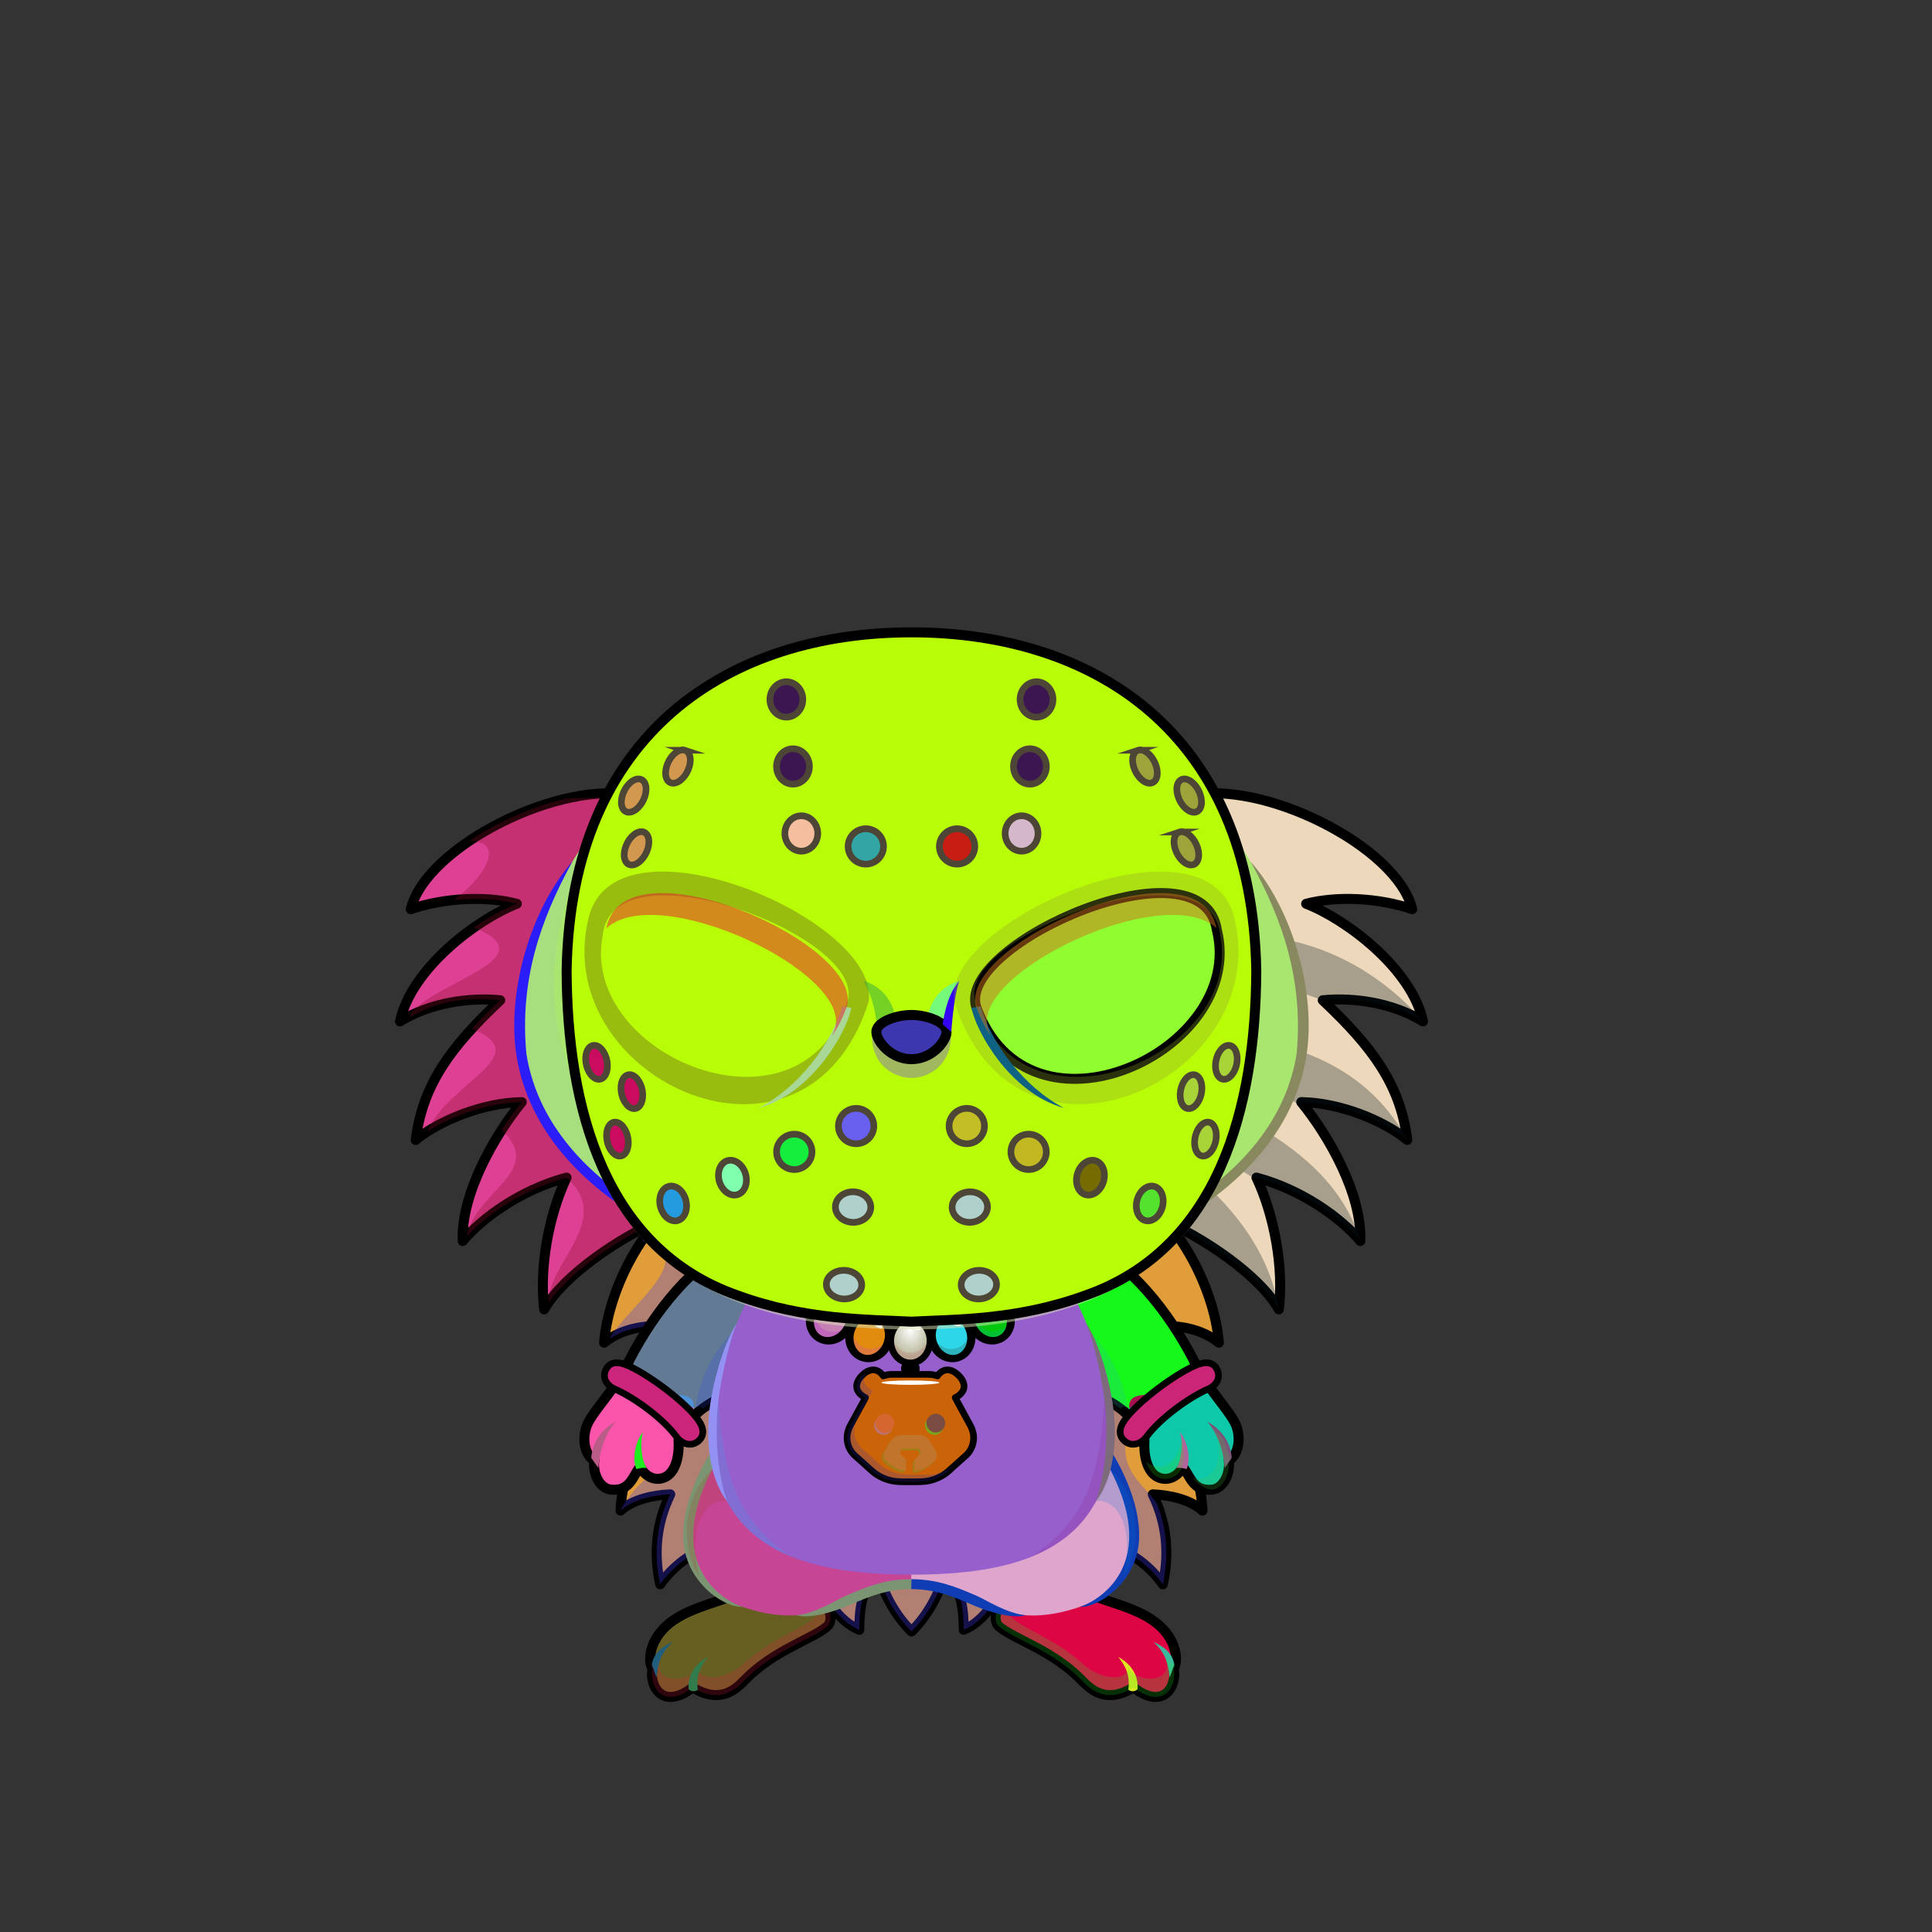 <svg xmlns="http://www.w3.org/2000/svg" xmlns:xlink="http://www.w3.org/1999/xlink" style="shape-rendering:geometricPrecision; text-rendering:geometricPrecision; image-rendering:optimizeQuality; fill-rule:evenodd; clip-rule:evenodd" version="1.1" viewBox="0 0 29000 29000" xml:space="preserve"><rect x="0" y="0" width="29000" height="29000" fill="#333333" stroke="none"/><defs><style type="text/css">.NecklacePofil231new {fill:url(#NecklacePoid614new)}
.NecklacePofil232new {fill:#FF6633;fill-opacity:0.2}
.NecklacePofil83new {fill:white}
.NecklacePofil233new {fill:url(#NecklacePoid644new)}
.NecklacePofil234new {fill:url(#NecklacePoid646new)}
.NecklacePofil235new {fill:url(#NecklacePoid639new)}
.NecklacePofil236new {fill:url(#NecklacePoid643new)}
.NecklacePofil237new {fill:url(#NecklacePoid647new)}
.NecklacePofil238new {fill:url(#NecklacePoid656new)}
.NecklacePofil239new {fill:url(#NecklacePoid642new)}
.NecklacePofil240new {fill:url(#NecklacePoid645new)}
.NecklacePofil241new {fill:url(#NecklacePoid660new)}
.NecklacePofil242new {fill:url(#NecklacePoid641new)}
.NecklacePofil243new {fill:url(#NecklacePoid649new)}
.NecklacePofil244new {fill:url(#NecklacePoid655new)}
.NecklacePofil246new {fill:#643200;fill-opacity:0.2}
.NecklacePofil247new {fill:#966432;fill-opacity:0.502}
.NecklacePofil31new {fill:white;fill-opacity:0.502}
.NecklacePofil248new {fill:#f2efd8;fill-opacity:0.502}
.NecklacePofil84new {fill:black}
.NecklacePofil33new {fill:none}
.NecklacePostr4new {stroke:black;stroke-width:100}
.NecklacePofil245new {fill:url(#NecklacePoid654new)}
.NecklacePostr3new {stroke:black;stroke-width:100;stroke-linecap:round;stroke-linejoin:round}
.HairBack-Hedgehog0fil2 {fill:black;fill-opacity:0.302}
.HairBack-Hedgehog0fil0 {fill:url(#HairBack-Hedgehog0id162)}
.HairBack-Hedgehog0str0 {stroke:black;stroke-width:150;stroke-linecap:round;stroke-linejoin:round}
.HairBack-Hedgehog0fil1 {fill:url(#HairBack-Hedgehog0id161)}
.Tail-Hedgehog0fil2 {fill:black;fill-opacity:0.302}
.Tail-Hedgehog0fil29 {fill:url(#Tail-Hedgehog0id156)}
.Tail-Hedgehog0str0 {stroke:black;stroke-width:150;stroke-linecap:round;stroke-linejoin:round}
.RightFoot-Hedgehog0fil43 {fill:black}
.RightFoot-Hedgehog0fil11 {fill:black;fill-opacity:0.2}
.RightFoot-Hedgehog0fil42 {fill:#ebebeb}
.RightFoot-Hedgehog0str0 {stroke:black;stroke-width:150;stroke-linecap:round;stroke-linejoin:round}
.RightLeg-Hedgehog0fil48 {fill:url(#RightLeg-Hedgehog0id47)}
.RightLeg-Hedgehog0fil10 {fill:black;fill-rule:nonzero}
.RightLeg-Hedgehog0fil11 {fill:black;fill-opacity:0.2}
.LeftFoot-Hedgehog0fil11 {fill:black;fill-opacity:0.2}
.LeftFoot-Hedgehog0fil43 {fill:black}
.LeftFoot-Hedgehog0fil42 {fill:#ebebeb}
.LeftFoot-Hedgehog0str0 {stroke:black;stroke-width:150;stroke-linecap:round;stroke-linejoin:round}
.LeftLeg-Hedgehog0fil53 {fill:url(#LeftLeg-Hedgehog0id5)}
.LeftLeg-Hedgehog0fil10 {fill:black;fill-rule:nonzero}
.LeftLeg-Hedgehog0fil11 {fill:black;fill-opacity:0.2}
.RightHand-Hedgehog0fil11 {fill:black;fill-opacity:0.2}
.RightHand-Hedgehog0fil56 {fill:url(#RightHand-Hedgehog0id68)}
.RightHand-Hedgehog0str0 {stroke:black;stroke-width:150;stroke-linecap:round;stroke-linejoin:round}
.RightPaw-Hedgehog0fil61 {fill:#d1d1d1}
.RightPaw-Hedgehog0fil43 {fill:black}
.RightPaw-Hedgehog0fil11 {fill:black;fill-opacity:0.2}
.RightPaw-Hedgehog0fil4 {fill:none}
.RightPaw-Hedgehog0str0 {stroke:black;stroke-width:150;stroke-linecap:round;stroke-linejoin:round}
.LeftHand-Hedgehog0fil11 {fill:black;fill-opacity:0.2}
.LeftHand-Hedgehog0fil64 {fill:url(#LeftHand-Hedgehog0id78)}
.LeftHand-Hedgehog0str0 {stroke:black;stroke-width:150;stroke-linecap:round;stroke-linejoin:round}
.Body-Hedgehog0fil67 {fill:url(#Body-Hedgehog0id9)}
.Body-Hedgehog0fil11 {fill:black;fill-opacity:0.2}
.Body-Hedgehog0fil10 {fill:black;fill-rule:nonzero}
.LeftPaw-Hedgehog0fil72 {fill:#d1d1d1}
.LeftPaw-Hedgehog0fil11 {fill:black;fill-opacity:0.2}
.LeftPaw-Hedgehog0fil43 {fill:black}
.LeftPaw-Hedgehog0fil4 {fill:none}
.LeftPaw-Hedgehog0str0 {stroke:black;stroke-width:150;stroke-linecap:round;stroke-linejoin:round}
.Head-Hedgehog0fil111 {fill:url(#Head-Hedgehog0id4)}
.Head-Hedgehog0fil11 {fill:black;fill-opacity:0.2}
.Head-Hedgehog0fil10 {fill:black;fill-rule:nonzero}
.Mouth-Hedgehog0fil4 {fill:none}
.Mouth-Hedgehog0str0 {stroke:black;stroke-width:150;stroke-linecap:round;stroke-linejoin:round}
.Mouth-Hedgehog0fil43 {fill:black}
.Eyes-Hedgehog0fil124 {fill:#a29685}
.Eyes-Hedgehog0fil11 {fill:black;fill-opacity:0.2}
.Eyes-Hedgehog0fil125 {fill:url(#Eyes-Hedgehog0id155)}
.Eyes-Hedgehog0fil126 {fill:url(#Eyes-Hedgehog0id118)}
.Eyes-Hedgehog0fil121 {fill:white}
.Eyes-Hedgehog0fil127 {fill:url(#Eyes-Hedgehog0id136)}
.Eyes-Hedgehog0fil128 {fill:black;fill-opacity:0.502}
.Eyes-Hedgehog0fil129 {fill:url(#Eyes-Hedgehog0id153)}
.Eyes-Hedgehog0fil130 {fill:url(#Eyes-Hedgehog0id117)}
.Eyes-Hedgehog0fil131 {fill:url(#Eyes-Hedgehog0id135)}
.Eyes-Hedgehog0fil4 {fill:none}
.Eyes-Hedgehog0str1 {stroke:black;stroke-width:150}
.Nose-Hedgehog0fil186 {fill:url(#Nose-Hedgehog0id133)}
.Nose-Hedgehog0str0 {stroke:black;stroke-width:150;stroke-linecap:round;stroke-linejoin:round}
.BraceletSteel-Smallfil10 {fill:url(#BraceletSteel-Smallid311);fill-rule:nonzero}
.BraceletSteel-Smallstr1 {stroke:black;stroke-width:100}
.BraceletSteel-Smallfil11 {fill:url(#BraceletSteel-Smallid310);fill-rule:nonzero}
.HatMaskJason-Smallfil1 {fill:black;fill-opacity:0.502}
.HatMaskJason-Smallfil82 {fill:url(#HatMaskJason-Smallid5)}
.HatMaskJason-Smallfil83 {fill:url(#HatMaskJason-Smallid17)}
.HatMaskJason-Smallfil84 {fill:url(#HatMaskJason-Smallid22)}
.HatMaskJason-Smallfil85 {fill:url(#HatMaskJason-Smallid23)}
.HatMaskJason-Smallfil74 {fill:white;fill-opacity:0.502}
.HatMaskJason-Smallfil18 {fill:black;fill-opacity:0.302}
.HatMaskJason-Smallfil75 {fill:black;fill-rule:nonzero}
.HatMaskJason-Smallfil76 {fill:black;fill-rule:nonzero;fill-opacity:0.502}
.HatMaskJason-Smallfil70 {fill:#2E2E2E}
.HatMaskJason-Smallstr6 {stroke:black;stroke-width:150;stroke-linecap:round;stroke-linejoin:round;stroke-miterlimit:22.926}
.HatMaskJason-Smallfil21 {fill:none}
.HatMaskJason-Smallstr7 {stroke:#4D4637;stroke-width:100;stroke-miterlimit:22.926}
.HatMaskJason-Smallstr8 {stroke:black;stroke-width:150;stroke-miterlimit:22.926}
</style><radialGradient cx="13664.7" cy="19961.1" fx="13664.7" fy="19961.1" gradientTransform="matrix(0.99 -0 -0 1.3 135 -5989)" gradientUnits="userSpaceOnUse" id="NecklacePoid614new" r="309.54">
   <stop offset="0" style="stop-opacity:1; stop-color:white"/>
   <stop offset="1" style="stop-opacity:1; stop-color:#B8B79A"/>
  </radialGradient><radialGradient cx="13089" cy="19904.3" fx="13089" fy="19904.3" gradientTransform="matrix(1.248 0.334 -0.376 1.405 4251 -12434)" gradientUnits="userSpaceOnUse" id="NecklacePoid644new" r="296.81" xlink:href="#NecklacePoid614new">
  </radialGradient><radialGradient cx="12546.8" cy="19659.5" fx="12546.8" fy="19659.5" gradientTransform="matrix(1.351 0.78 -0.879 1.522 12863 -20047)" gradientUnits="userSpaceOnUse" id="NecklacePoid646new" r="245.67" xlink:href="#NecklacePoid614new">
  </radialGradient><radialGradient cx="12096.5" cy="19268.6" fx="12096.5" fy="19268.6" gradientTransform="matrix(1.079 1.286 -1.448 1.215 26941 -19689)" gradientUnits="userSpaceOnUse" id="NecklacePoid639new" r="228.43" xlink:href="#NecklacePoid614new">
  </radialGradient><radialGradient cx="11774.8" cy="18733.4" fx="11774.8" fy="18733.4" gradientTransform="matrix(0.78 1.351 -1.522 0.879 31095 -13638)" gradientUnits="userSpaceOnUse" id="NecklacePoid643new" r="245.67" xlink:href="#NecklacePoid614new">
  </radialGradient><radialGradient cx="11655.6" cy="18154.9" fx="11655.6" fy="18154.9" gradientTransform="matrix(0.201 1.14 -1.284 0.226 32625 752)" gradientUnits="userSpaceOnUse" id="NecklacePoid647new" r="331.06" xlink:href="#NecklacePoid614new">
  </radialGradient><radialGradient cx="11721.5" cy="17578.6" fx="11721.5" fy="17578.6" gradientTransform="matrix(-0.201 1.14 -1.284 -0.226 36652 8192)" gradientUnits="userSpaceOnUse" id="NecklacePoid656new" r="331.06" xlink:href="#NecklacePoid614new">
  </radialGradient><radialGradient cx="14240.5" cy="19904.3" fx="14240.5" fy="19904.3" gradientTransform="matrix(-1.248 0.334 0.376 1.405 24515 -12819)" gradientUnits="userSpaceOnUse" id="NecklacePoid642new" r="296.81" xlink:href="#NecklacePoid614new">
  </radialGradient><radialGradient cx="14782.6" cy="19659.5" fx="14782.6" fy="19659.5" gradientTransform="matrix(-1.351 0.78 0.879 1.522 17488 -21792)" gradientUnits="userSpaceOnUse" id="NecklacePoid645new" r="245.67" xlink:href="#NecklacePoid614new">
  </radialGradient><radialGradient cx="15233" cy="19268.6" fx="15233" fy="19268.6" gradientTransform="matrix(-1.079 1.286 1.448 1.215 3772 -23722)" gradientUnits="userSpaceOnUse" id="NecklacePoid660new" r="228.43" xlink:href="#NecklacePoid614new">
  </radialGradient><radialGradient cx="15554.7" cy="18733.4" fx="15554.7" fy="18733.4" gradientTransform="matrix(-0.78 1.351 1.522 0.879 -816 -18747)" gradientUnits="userSpaceOnUse" id="NecklacePoid641new" r="245.67" xlink:href="#NecklacePoid614new">
  </radialGradient><radialGradient cx="15673.8" cy="18154.9" fx="15673.8" fy="18154.9" gradientTransform="matrix(-0.201 1.14 1.284 0.226 -4488 -3831)" gradientUnits="userSpaceOnUse" id="NecklacePoid649new" r="331.06" xlink:href="#NecklacePoid614new">
  </radialGradient><radialGradient cx="15608" cy="17578.6" fx="15608" fy="17578.6" gradientTransform="matrix(0.201 1.14 1.284 -0.226 -10104 3759)" gradientUnits="userSpaceOnUse" id="NecklacePoid655new" r="331.06" xlink:href="#NecklacePoid614new">
  </radialGradient><radialGradient cx="13854.7" cy="20982.5" fx="13854.7" fy="20982.5" gradientTransform="matrix(1.2 -0 -0 1.061 -2771 -1285)" gradientUnits="userSpaceOnUse" id="NecklacePoid654new" r="949.94" xlink:href="#NecklacePoid614new">
  </radialGradient><linearGradient gradientUnits="userSpaceOnUse" id="HairBack-Hedgehog0id162" x1="8824.32" x2="8824.32" xlink:href="#HairBack-Hedgehog0id6" y1="20216.8" y2="11906.6">
  </linearGradient><linearGradient gradientUnits="userSpaceOnUse" id="HairBack-Hedgehog0id161" x1="18539.6" x2="18539.6" xlink:href="#HairBack-Hedgehog0id6" y1="20216.8" y2="11906.6">
  </linearGradient><linearGradient gradientUnits="userSpaceOnUse" id="Tail-Hedgehog0id156" x1="13681.9" x2="13681.9" xlink:href="#Tail-Hedgehog0id6" y1="18011.3" y2="24488.9">
  </linearGradient><linearGradient gradientUnits="objectBoundingBox" id="RightLeg-Hedgehog0id47" x1="50%" x2="50%" xlink:href="#RightLeg-Hedgehog0id5" y1="100%" y2="0%">
  </linearGradient><linearGradient gradientUnits="objectBoundingBox" id="LeftLeg-Hedgehog0id5" x1="50%" x2="50%" y1="100%" y2="0%">
   <stop offset="0" style="stop-opacity:1; stop-color:#ebebeb"/>
   <stop offset="0.212" style="stop-opacity:1; stop-color:#ebebeb"/>
   <stop offset="1" style="stop-opacity:1; stop-color:#d1d1d1"/>
  </linearGradient><linearGradient gradientUnits="objectBoundingBox" id="RightHand-Hedgehog0id68" x1="30.208%" x2="69.792%" y1="5.019%" y2="94.98%">
   <stop offset="0" style="stop-opacity:1; stop-color:#aba2a2"/>
   <stop offset="0.141" style="stop-opacity:1; stop-color:#aba2a2"/>
   <stop offset="0.71" style="stop-opacity:1; stop-color:#d1d1d1"/>
   <stop offset="1" style="stop-opacity:1; stop-color:#d1d1d1"/>
  </linearGradient><linearGradient gradientUnits="objectBoundingBox" id="LeftHand-Hedgehog0id78" x1="69.792%" x2="30.208%" xlink:href="#LeftHand-Hedgehog0id68" y1="5.019%" y2="94.98%">
  </linearGradient><linearGradient gradientUnits="objectBoundingBox" id="Body-Hedgehog0id9" x1="50%" x2="50%" y1="0%" y2="100%">
   <stop offset="0" style="stop-opacity:1; stop-color:#aba2a2"/>
   <stop offset="0.102" style="stop-opacity:1; stop-color:#aba2a2"/>
   <stop offset="0.349" style="stop-opacity:1; stop-color:#d1d1d1"/>
   <stop offset="1" style="stop-opacity:1; stop-color:#ebebeb"/>
  </linearGradient><linearGradient gradientUnits="objectBoundingBox" id="Head-Hedgehog0id4" x1="50%" x2="50%" y1="100%" y2="0%">
   <stop offset="0" style="stop-opacity:1; stop-color:#aba2a2"/>
   <stop offset="0.251" style="stop-opacity:1; stop-color:#d1d1d1"/>
   <stop offset="0.761" style="stop-opacity:1; stop-color:#ebebeb"/>
   <stop offset="1" style="stop-opacity:1; stop-color:#ebebeb"/>
  </linearGradient><linearGradient gradientUnits="objectBoundingBox" id="Eyes-Hedgehog0id155" x1="60.614%" x2="39.386%" xlink:href="#Eyes-Hedgehog0id0" y1="97.906%" y2="2.093%">
  </linearGradient><linearGradient gradientUnits="objectBoundingBox" id="Eyes-Hedgehog0id118" x1="0%" x2="100%" xlink:href="#Eyes-Hedgehog0id43" y1="50%" y2="50%">
  </linearGradient><linearGradient gradientUnits="objectBoundingBox" id="Eyes-Hedgehog0id136" x1="38.012%" x2="61.988%" xlink:href="#Eyes-Hedgehog0id75" y1="1.178%" y2="98.822%">
  </linearGradient><linearGradient gradientUnits="userSpaceOnUse" id="Eyes-Hedgehog0id153" x1="16488.2" x2="17223.7" xlink:href="#Eyes-Hedgehog0id0" y1="16464" y2="13186.4">
  </linearGradient><linearGradient gradientUnits="userSpaceOnUse" id="Eyes-Hedgehog0id117" x1="15449.3" x2="18370.2" xlink:href="#Eyes-Hedgehog0id43" y1="15687.7" y2="15687.7">
  </linearGradient><linearGradient gradientUnits="userSpaceOnUse" id="Eyes-Hedgehog0id135" x1="16817.7" x2="16224.7" xlink:href="#Eyes-Hedgehog0id75" y1="13591.9" y2="16102.4">
  </linearGradient><linearGradient gradientUnits="userSpaceOnUse" id="Nose-Hedgehog0id133" x1="13681.9" x2="13681.9" y1="16404" y2="17128.6">
   <stop offset="0" style="stop-opacity:1; stop-color:#FFCCCC"/>
   <stop offset="1" style="stop-opacity:1; stop-color:#B37173"/>
  </linearGradient><linearGradient gradientUnits="userSpaceOnUse" id="BraceletSteel-Smallid311" x1="9277.62" x2="10345.2" xlink:href="#BraceletSteel-Smallid310" y1="20629.7" y2="21505.2">
  </linearGradient><linearGradient gradientUnits="userSpaceOnUse" id="HatMaskJason-Smallid5" x1="9365.49" x2="17996.82" xlink:href="#HatMaskJason-Smallid1" y1="17521.6" y2="11808.75">
  </linearGradient><linearGradient gradientUnits="userSpaceOnUse" id="HatMaskJason-Smallid17" x1="11895.22" x2="15467.09" xlink:href="#HatMaskJason-Smallid0" y1="13462.43" y2="13462.43">
  </linearGradient><linearGradient gradientUnits="userSpaceOnUse" id="HatMaskJason-Smallid22" x1="16624.75" x2="17471.94" xlink:href="#HatMaskJason-Smallid0" y1="16948.9" y2="16655.26">
  </linearGradient><linearGradient gradientUnits="userSpaceOnUse" id="HatMaskJason-Smallid23" x1="9657.85" x2="10970.08" xlink:href="#HatMaskJason-Smallid0" y1="16980.45" y2="16623.71">
  </linearGradient><linearGradient gradientUnits="userSpaceOnUse" id="HairBack-Hedgehog0id6" x1="13681.9" x2="13681.9" y1="6728.09" y2="11806.7">
   <stop offset="0" style="stop-opacity:1; stop-color:#403b30"/>
   <stop offset="1" style="stop-opacity:1; stop-color:#59554c"/>
  </linearGradient><linearGradient gradientUnits="userSpaceOnUse" id="Tail-Hedgehog0id6" x1="13681.9" x2="13681.9" y1="6728.09" y2="11806.7">
   <stop offset="0" style="stop-opacity:1; stop-color:#403b30"/>
   <stop offset="1" style="stop-opacity:1; stop-color:#59554c"/>
  </linearGradient><linearGradient gradientUnits="objectBoundingBox" id="RightLeg-Hedgehog0id5" x1="50%" x2="50%" y1="100%" y2="0%">
   <stop offset="0" style="stop-opacity:1; stop-color:#ebebeb"/>
   <stop offset="0.212" style="stop-opacity:1; stop-color:#ebebeb"/>
   <stop offset="1" style="stop-opacity:1; stop-color:#d1d1d1"/>
  </linearGradient><linearGradient gradientUnits="objectBoundingBox" id="LeftHand-Hedgehog0id68" x1="30.208%" x2="69.792%" y1="5.019%" y2="94.98%">
   <stop offset="0" style="stop-opacity:1; stop-color:#aba2a2"/>
   <stop offset="0.141" style="stop-opacity:1; stop-color:#aba2a2"/>
   <stop offset="0.71" style="stop-opacity:1; stop-color:#d1d1d1"/>
   <stop offset="1" style="stop-opacity:1; stop-color:#d1d1d1"/>
  </linearGradient><linearGradient gradientUnits="userSpaceOnUse" id="Eyes-Hedgehog0id0" x1="10654.3" x2="10654.3" y1="16581.4" y2="13705.6">
   <stop offset="0" style="stop-opacity:1; stop-color:#806000"/>
   <stop offset="1" style="stop-opacity:1; stop-color:black"/>
  </linearGradient><linearGradient gradientUnits="userSpaceOnUse" id="Eyes-Hedgehog0id43" x1="9336.13" x2="12327.3" y1="15064.6" y2="15064.6">
   <stop offset="0" style="stop-opacity:1; stop-color:#806000"/>
   <stop offset="0.502" style="stop-opacity:1; stop-color:#ffc419"/>
   <stop offset="1" style="stop-opacity:1; stop-color:#806000"/>
  </linearGradient><linearGradient gradientUnits="userSpaceOnUse" id="Eyes-Hedgehog0id75" x1="16987" x2="16987" y1="13705.8" y2="15976.6">
   <stop offset="0" style="stop-opacity:1; stop-color:black"/>
   <stop offset="0.4" style="stop-opacity:1; stop-color:black"/>
   <stop offset="1" style="stop-opacity:1; stop-color:#664c00"/>
  </linearGradient><linearGradient gradientUnits="userSpaceOnUse" id="BraceletSteel-Smallid310" x1="18086.3" x2="17018.7" y1="20629.7" y2="21505.2">
   <stop offset="0" style="stop-opacity:1; stop-color:#424352"/>
   <stop offset="0.11" style="stop-opacity:1; stop-color:#848690"/>
   <stop offset="0.251" style="stop-opacity:1; stop-color:#FFFFFC"/>
   <stop offset="0.471" style="stop-opacity:1; stop-color:#8D8F99"/>
   <stop offset="0.78" style="stop-opacity:1; stop-color:#16171A"/>
   <stop offset="1" style="stop-opacity:1; stop-color:#42444D"/>
  </linearGradient><linearGradient gradientUnits="userSpaceOnUse" id="HatMaskJason-Smallid1" x1="9019.95" x2="18287.71" y1="15984.85" y2="9593.85">
   <stop offset="0" style="stop-opacity:1; stop-color:#968869"/>
   <stop offset="0.239" style="stop-opacity:1; stop-color:#968869"/>
   <stop offset="0.561" style="stop-opacity:1; stop-color:#BFAC82"/>
   <stop offset="1" style="stop-opacity:1; stop-color:#D9C393"/>
  </linearGradient><linearGradient gradientUnits="userSpaceOnUse" id="HatMaskJason-Smallid0" x1="11793.45" x2="15570.41" y1="11608.57" y2="11608.57">
   <stop offset="0" style="stop-opacity:1; stop-color:#B00000"/>
   <stop offset="1" style="stop-opacity:1; stop-color:red"/>
  </linearGradient></defs><g id="HairBack-Hedgehog0">
  <animateTransform additive="sum" attributeName="transform" dur="10" repeatCount="indefinite" type="translate" values="0;0 200;0;0 200;0;0 200;0;0 200;0"/>
  <g id="_1891249983072">
   <path class="HairBack-Hedgehog0fil0 HairBack-Hedgehog0str0" d="M9544 11951c-1108,-270 -3152,751 -3378,1696 513,-174 1138,-200 1592,-81 -597,230 -1586,973 -1754,1766 460,-285 1053,-363 1505,-318 -745,702 -1165,1266 -1269,2097 349,-288 1008,-560 1592,-568 -408,499 -913,1377 -887,2085 291,-346 873,-769 1559,-952 -274,581 -410,1366 -336,1978 291,-511 1133,-1083 1790,-1363 -82,563 -134,1400 26,1926 553,-772 1107,-1543 1660,-2314 -2186,-867 -3008,-2237 -2100,-5952z" style="fill:#de4194"/>
   <path class="HairBack-Hedgehog0fil1 HairBack-Hedgehog0str0" d="M17820 11951c1108,-270 3152,751 3378,1696 -513,-174 -1138,-200 -1592,-81 597,230 1586,973 1754,1766 -460,-285 -1053,-363 -1505,-318 745,702 1165,1266 1269,2097 -349,-288 -1008,-560 -1592,-568 408,499 913,1377 887,2085 -292,-346 -873,-769 -1559,-952 274,581 410,1366 336,1978 -291,-511 -1133,-1083 -1790,-1363 82,563 134,1400 -26,1926 -553,-772 -1107,-1543 -1661,-2314 2186,-867 3009,-2237 2101,-5952z" style="fill:#edd8bb"/>
  </g>
  <path class="HairBack-Hedgehog0fil2" d="M21360 15332c-460,-285 -1053,-363 -1505,-318 -196,-68 -391,-137 -586,-205 -22,291 -44,582 -66,874 859,224 1515,681 1921,1428 -349,-288 -1008,-560 -1592,-568 93,114 -191,-50 -257,-78 -154,135 -309,270 -463,405 866,482 1402,1067 1607,1758 -292,-346 -873,-769 -1559,-952 40,84 -364,-202 -413,-232 -218,26 -435,52 -653,78 662,526 1259,1235 1399,2127 -265,-459 -969,-965 -1584,-1265 -273,-248 -546,-496 -819,-745 78,-150 156,-300 234,-450 651,-512 1038,-1193 1136,-2185 226,-434 517,-517 743,-952 904,61 1809,523 2457,1280z" style="fill:#08191e"/>
  <path class="HairBack-Hedgehog0fil2" d="M9544 11951c-15,-4 -30,-7 -45,-10 -335,15 -669,31 -1003,47 -500,116 -1024,347 -1450,633 590,17 171,608 -243,889 339,-35 679,-17 955,56 -189,73 -417,197 -646,357 1193,476 -780,854 -967,1351 456,-276 917,-304 1364,-260 -157,148 -300,290 -428,429 994,397 -382,823 -664,1540 368,-235 918,-434 1415,-440 -98,120 -202,262 -302,417 662,624 -398,914 -523,1598 308,-332 857,-711 1497,-882 713,638 -283,1276 -268,1871 340,-482 1111,-996 1722,-1256 -82,563 -134,1400 26,1926 553,-772 1107,-1543 1660,-2314 -2186,-867 -3008,-2237 -2100,-5952z" style="fill:#8a0b26"/>
 </g><g id="Tail-Hedgehog0">
 <animateTransform additive="sum" attributeName="transform" dur="10" repeatCount="indefinite" type="translate" values="0;0 200;0;0 200;0;0 200;0;0 200;0"/>
  <g id="_1891249960224">
   <path class="Tail-Hedgehog0fil29 Tail-Hedgehog0str0" d="M10243 18011c-510,276 -1099,1258 -1176,2143 337,-271 804,-279 1126,-224 -586,264 -943,844 -960,1362 288,-215 636,-398 1044,-381 -498,400 -927,989 -963,1764 190,-172 506,-235 747,-244 -218,450 -249,900 -152,1350 188,-263 466,-491 841,-600 384,-112 1462,128 1523,454 62,326 324,707 625,829 1,-287 30,-617 271,-889 96,379 296,699 513,914 217,-215 416,-535 513,-914 241,272 270,602 271,889 301,-122 563,-503 625,-829 61,-326 1138,-566 1523,-454 375,109 652,337 841,600 97,-450 66,-900 -152,-1350 241,9 557,72 747,244 -36,-775 -465,-1364 -963,-1764 408,-17 756,166 1043,381 -16,-518 -373,-1098 -959,-1362 322,-55 789,-47 1125,224 -76,-885 -665,-1867 -1175,-2143 -670,147 -2745,630 -3415,776l-24 -5 -24 5c-670,-146 -2745,-629 -3415,-776z" style="fill:#e19d39"/>
   <path class="Tail-Hedgehog0fil2" d="M10194 18040c-189,117 -385,325 -560,585 941,205 -259,1028 -480,1467 327,-210 744,-213 1039,-162 438,198 -561,567 -594,1134 204,-100 430,-163 678,-153 552,663 -651,1099 -963,1764 190,-172 506,-235 747,-244 -218,450 -249,900 -152,1350 188,-263 466,-491 841,-600 384,-112 1462,128 1523,454 62,326 324,707 625,829 1,-287 30,-617 271,-889 96,379 296,699 513,914 217,-215 416,-535 513,-914 241,272 270,602 271,889 301,-122 563,-503 625,-829 61,-326 1138,-566 1523,-454 375,109 652,337 841,600 86,-400 71,-800 -86,-1200 -136,-245 -526,-445 -473,-927 72,-653 339,-1711 295,-2114 -244,-477 -122,-923 282,-1242 -117,-125 -236,-224 -352,-287 -670,147 -2745,630 -3415,776 -8,-2 -16,-3 -24,-5 -8,2 -16,3 -24,5 -648,-142 -2611,-598 -3345,-760 -40,4 -79,9 -119,13z" style="fill:#4839f9"/>
  </g>
 </g><g id="RightFoot-Hedgehog0">
  <path class="RightFoot-Hedgehog0fil42 RightFoot-Hedgehog0str0" d="M17616 25049c58,229 -133,641 -602,281 -416,252 -643,30 -786,-117 -427,-437 -1001,-608 -1224,-792 -174,-144 96,-471 85,-641 326,80 773,48 1052,-20 166,306 1110,284 1425,840 100,176 108,360 50,449z" style="fill:#dd0544"/>
  <path class="RightFoot-Hedgehog0fil43" d="M17075 25357c18,-210 -100,-383 -289,-485 131,162 175,299 151,492 36,28 93,34 138,-7z" style="fill:#dee621"/>
  <path class="RightFoot-Hedgehog0fil43" d="M17627 24985c-28,-165 -141,-261 -310,-338 177,173 216,307 240,534 21,-62 50,-133 70,-196z" style="fill:#3cba9d"/>
  <path class="RightFoot-Hedgehog0fil11" d="M17616 25049c58,229 -133,641 -602,281 -416,252 -643,30 -786,-117 -427,-437 -1001,-608 -1224,-792 -111,-92 -42,-257 20,-409 59,405 671,455 1222,959 269,246 667,277 693,61 92,226 704,254 554,-143 42,29 93,66 147,105 -6,21 -14,40 -24,55z" style="fill:#20f42b"/>
 </g><g id="LeftFoot-Hedgehog0">
  <path class="LeftFoot-Hedgehog0fil42 LeftFoot-Hedgehog0str0" d="M9796 25049c-58,229 132,641 602,281 416,252 642,30 786,-117 427,-437 1000,-608 1223,-792 175,-144 -96,-471 -84,-641 -326,80 -774,48 -1053,-20 -166,306 -1110,284 -1425,840 -100,176 -108,360 -49,449z" style="fill:#675e21"/>
  <path class="LeftFoot-Hedgehog0fil11" d="M9796 25049c-58,229 132,641 602,281 416,252 642,30 786,-117 427,-437 1000,-608 1223,-792 111,-92 42,-257 -20,-409 -59,405 -671,455 -1222,959 -268,246 -666,277 -692,61 -93,226 -705,254 -554,-143 -43,29 -94,66 -148,105 6,21 14,40 25,55z" style="fill:#ed1d4a"/>
  <path class="LeftFoot-Hedgehog0fil43" d="M10337 25357c-19,-210 99,-383 288,-485 -131,162 -175,299 -151,492 -35,28 -93,34 -137,-7z" style="fill:#317b4d"/>
  <path class="LeftFoot-Hedgehog0fil43" d="M9784 24985c29,-165 142,-261 311,-338 -178,173 -217,307 -241,534 -20,-62 -49,-133 -70,-196z" style="fill:#205e7c"/>
 </g><g id="RightLeg-Hedgehog0">
  <path class="RightLeg-Hedgehog0fil48" d="M13668 23779c967,1 1275,748 2492,357 1135,-365 1011,-1425 437,-2346l-1468 -574c-289,401 -798,1265 -1461,1300l0 1263z" style="fill:#dfa5cd"/>
  <path class="RightLeg-Hedgehog0fil10" d="M13678 23853c373,1 647,119 917,236 100,43 536,225 802,158 -304,-37 -584,-227 -743,-296 -283,-122 -571,-246 -976,-247l0 149zm2756 -2176c149,216 274,444 364,670 100,250 156,499 152,728 -14,725 -589,997 -739,1045 276,14 875,-379 888,-1043 5,-249 -55,-517 -162,-785 -99,-250 -240,-501 -408,-739l-95 124z" style="fill:#0e3db4"/>
  <path class="RightLeg-Hedgehog0fil11" d="M16859 23678c291,-452 265,-1206 -216,-1646 -364,384 -390,545 -378,566 409,-250 803,197 594,1080z" style="fill:#0d73d4"/>
 </g><g id="LeftLeg-Hedgehog0">
  <path class="LeftLeg-Hedgehog0fil53" d="M13678 23779c-968,1 -1266,748 -2483,357 -1135,-365 -1010,-1425 -437,-2346l1468 -574c289,401 788,1265 1452,1300l0 1263z" style="fill:#c74595"/>
  <path class="LeftLeg-Hedgehog0fil10" d="M13678 23853c-374,1 -648,119 -918,236 -100,43 -536,225 -802,158 304,-37 584,-227 743,-296 283,-122 571,-246 977,-247l0 149zm-2756 -2176c-150,216 -275,444 -365,670 -100,250 -156,499 -151,728 13,725 588,997 738,1045 -276,14 -875,-379 -888,-1043 -5,-249 55,-517 162,-785 99,-250 240,-501 408,-739l96 124z" style="fill:#7b9572"/>
  <path class="LeftLeg-Hedgehog0fil11" d="M10497 23678c-292,-452 -266,-1206 215,-1646 364,384 390,545 378,566 -409,-250 -803,197 -593,1080z" style="fill:#a53f26"/>
 </g><g id="RightHand-Hedgehog0">
 <animateTransform additive="sum" attributeName="transform" dur="10" repeatCount="indefinite" type="translate" values="0;0 200;0;0 200;0;0 200;0;0 200;0"/>
  <path class="RightHand-Hedgehog0fil56 RightHand-Hedgehog0str0" d="M16378 18692c699,369 1263,1150 1599,1845 252,523 -745,991 -1014,732 -193,-186 -386,-294 -613,-339 -83,-786 -377,-1485 -807,-1998 351,-62 639,-144 835,-240z" style="fill:#16f819"/>
  <path class="RightHand-Hedgehog0fil11" d="M16936 21243c-185,-170 -370,-270 -586,-313 -47,-446 -162,-864 -332,-1237 615,434 879,1022 918,1550z" style="fill:#29b5bb"/>
 </g><g id="LeftHand-Hedgehog0">
 <animateTransform additive="sum" attributeName="transform" dur="10" repeatCount="indefinite" type="translate" values="0;0 200;0;0 200;0;0 200;0;0 200;0"/>
  <path class="LeftHand-Hedgehog0fil64 LeftHand-Hedgehog0str0" d="M10986 18692c-699,369 -1263,1150 -1599,1845 -252,523 745,991 1013,732 194,-186 387,-294 614,-339 83,-786 377,-1485 807,-1998 -351,-62 -639,-144 -835,-240z" style="fill:#627a94"/>
  <path class="LeftHand-Hedgehog0fil11" d="M10428 21243c184,-170 370,-270 586,-313 47,-446 162,-864 332,-1237 -615,434 -879,1022 -918,1550z" style="fill:#2f48f5"/>
 </g><g id="Body-Hedgehog0">
 <animateTransform additive="sum" attributeName="transform" dur="10" repeatCount="indefinite" type="translate" values="0;0 200;0;0 200;0;0 200;0;0 200;0"/>
  <path class="Body-Hedgehog0fil67" d="M13682 23636c-1477,0 -2736,-317 -2979,-1737 -144,-843 286,-2153 892,-3046 556,109 1286,175 2087,175 801,0 1531,-66 2087,-175 606,893 1036,2203 892,3046 -243,1420 -1502,1737 -2979,1737z" style="fill:#965fcb"/>
  <path class="Body-Hedgehog0fil11" d="M11882 23368c-610,-246 -1046,-692 -1179,-1469 -57,-332 -24,-737 73,-1161 44,1407 281,2075 1106,2630z" style="fill:#34aef5"/>
  <path class="Body-Hedgehog0fil10" d="M10914 22537c-141,-186 -224,-430 -261,-694 -28,-202 -29,-416 -9,-626 35,-378 197,-1016 416,-1358 -130,315 -277,999 -296,1371 -23,438 13,904 150,1307z" style="fill:#9392f4"/>
  <path class="Body-Hedgehog0fil11" d="M15481 23368c611,-246 1047,-692 1180,-1469 57,-332 24,-737 -73,-1161 -44,1407 -281,2075 -1107,2630z" style="fill:#952495"/>
  <path class="Body-Hedgehog0fil10" d="M16450 22537c249,-328 316,-836 270,-1320 -35,-378 -197,-1016 -416,-1358 130,315 277,999 296,1371 23,438 -13,904 -150,1307z" style="fill:#7d6b7b"/>
 </g><g id="RightPaw-Hedgehog0">
 <animateTransform additive="sum" attributeName="transform" dur="10" repeatCount="indefinite" type="translate" values="0;0 200;0;0 200;0;0 200;0;0 200;0"/>
  <path class="RightPaw-Hedgehog0fil61" d="M17864 20421c184,453 629,783 699,998 77,240 -18,466 -126,513 38,206 -104,428 -245,428 -293,0 -324,-205 -437,-341 -104,194 -282,219 -407,135 -156,-104 -201,-398 -167,-539 -32,-115 -136,-329 -216,-410 -165,-601 1086,134 899,-784z" style="fill:#a7104e"/>
  <path class="RightPaw-Hedgehog0fil4 RightPaw-Hedgehog0str0" d="M17930 20445c178,390 563,759 633,974 77,240 -11,453 -119,500 27,201 -81,425 -252,441 -291,28 -324,-205 -437,-341 -99,188 -283,219 -407,135 -129,-86 -185,-306 -169,-538 -54,-150 -178,-313 -300,-425" style="fill:#0ec9a9"/>
  <path class="RightPaw-Hedgehog0fil43" d="M17658 22038c71,-116 109,-352 54,-541 122,143 164,426 98,556 -33,-15 -109,-28 -152,-15z" style="fill:#b1649a"/>
  <path class="RightPaw-Hedgehog0fil43" d="M18383 22035c-21,-280 -114,-523 -262,-696 185,99 351,283 368,545 -35,48 -71,103 -106,151z" style="fill:#7c5478"/>
  <path class="RightPaw-Hedgehog0fil11" d="M17726 22066c-105,150 -264,165 -378,88 -68,-45 -114,-125 -143,-214 212,167 465,72 544,-351 10,106 19,211 29,317 -17,53 -35,106 -52,160z" style="fill:#32df03"/>
  <path class="RightPaw-Hedgehog0fil11" d="M18473 21910c-12,10 -24,17 -36,22 38,206 -104,428 -245,428 -120,0 -240,-124 -296,-175 326,81 529,-299 303,-766 56,64 111,127 167,191 35,100 71,200 107,300z" style="fill:#4ec844"/>
 </g><g id="LeftPaw-Hedgehog0">
 <animateTransform additive="sum" attributeName="transform" dur="10" repeatCount="indefinite" type="translate" values="0;0 200;0;0 200;0;0 200;0;0 200;0"/>
  <path class="LeftPaw-Hedgehog0fil72" d="M9500 20421c-184,453 -629,783 -699,998 -78,240 18,466 125,513 -37,206 105,428 246,428 293,0 324,-205 437,-341 104,194 282,219 407,135 156,-104 201,-398 167,-539 32,-115 136,-329 216,-410 165,-601 -1086,134 -899,-784z" style="fill:#4e93da"/>
  <path class="LeftPaw-Hedgehog0fil11" d="M9638 22066c105,150 264,165 378,88 67,-45 114,-125 143,-214 -212,167 -465,72 -544,-351 -10,106 -19,211 -29,317 17,53 34,106 52,160z" style="fill:#118cf8"/>
  <path class="LeftPaw-Hedgehog0fil11" d="M8891 21910c12,10 23,17 35,22 -37,206 105,428 246,428 120,0 240,-124 296,-175 -326,81 -529,-299 -304,-766 -55,64 -110,127 -166,191 -35,100 -71,200 -107,300z" style="fill:#b01445"/>
  <path class="LeftPaw-Hedgehog0fil4 LeftPaw-Hedgehog0str0" d="M9434 20445c-179,390 -563,759 -633,974 -78,240 11,453 119,500 -27,201 81,425 252,441 291,28 324,-205 437,-341 99,188 282,219 407,135 128,-86 184,-306 169,-538 54,-150 178,-313 300,-425" style="fill:#fa55aa"/>
  <path class="LeftPaw-Hedgehog0fil43" d="M8981 22035c21,-280 114,-523 262,-696 -185,99 -351,283 -368,545 35,48 71,103 106,151z" style="fill:#b95c88"/>
  <path class="LeftPaw-Hedgehog0fil43" d="M9706 22038c-71,-116 -109,-352 -54,-541 -122,143 -164,426 -98,556 33,-15 108,-28 152,-15z" style="fill:#1cef1d"/>
 </g><g id="NecklacePo">
 <animateTransform additive="sum" attributeName="transform" dur="10" repeatCount="indefinite" type="translate" values="0;0 200;0;0 200;0;0 200;0;0 200;0"/>
  <g>
   <ellipse class="NecklacePofil231new" cx="13665" cy="20127" rx="295" ry="332"/>
   <path class="NecklacePofil232new" d="M13952 20051c5,25 8,50 8,76 0,184 -132,332 -295,332 -163,0 -295,-148 -295,-332 0,-26 3,-51 8,-76 30,147 147,256 287,256 139,0 256,-109 287,-256z" style="fill:#be5964"/>
   <ellipse class="NecklacePofil33new NecklacePostr4new" cx="13665" cy="20127" rx="295" ry="332"/>
   <ellipse class="NecklacePofil83new" rx="99" ry="35" transform="matrix(0.927 0.375 -0.375 0.927 13726.9 19916.8)"/>
  </g>
  <g>
   <path class="NecklacePofil233new" d="M13133 19742c158,42 247,220 199,397 -47,177 -213,287 -371,244 -157,-42 -246,-220 -199,-397 48,-177 214,-286 371,-244z" style="fill:#e08a0e"/>
   <path class="NecklacePofil232new" d="M13344 20063c-1,25 -5,51 -12,76 -47,177 -213,287 -371,244 -157,-42 -246,-220 -199,-397 7,-25 16,-49 28,-71 -9,149 76,285 211,321 135,37 276,-39 343,-173z" style="fill:#d53ff7"/>
   <ellipse class="NecklacePofil33new NecklacePostr4new" rx="236" ry="310" transform="matrix(1.208 0.324 -0.278 1.036 13047.3 20062.6)"/>
   <ellipse class="NecklacePofil83new" rx="99" ry="35" transform="matrix(0.799 0.602 -0.602 0.799 13161.8 19875.5)"/>
  </g>
  <g>
   <path class="NecklacePofil234new" d="M12628 19514c141,82 181,276 89,435 -92,159 -280,222 -421,140 -142,-81 -182,-276 -90,-435 92,-159 281,-221 422,-140z" style="fill:#c680b3"/>
   <path class="NecklacePofil232new" d="M12748 19879c-8,24 -18,48 -31,70 -92,159 -280,222 -421,140 -142,-81 -182,-276 -90,-435 13,-22 28,-43 45,-62 -47,143 0,296 121,366 120,69 276,33 376,-79z" style="fill:#ac05de"/>
   <ellipse class="NecklacePofil33new NecklacePostr4new" rx="236" ry="310" transform="matrix(1.083 0.625 -0.536 0.929 12461.5 19801.8)"/>
   <ellipse class="NecklacePofil83new" rx="99" ry="35" transform="matrix(0.616 0.788 -0.788 0.616 12620.5 19650.7)"/>
  </g>
  <g>
   <path class="NecklacePofil235new" d="M12224 19161c105,125 76,321 -65,439 -140,118 -339,112 -444,-12 -105,-125 -75,-322 65,-440 140,-118 339,-112 444,13z" style="fill:#a5a15f"/>
   <path class="NecklacePofil232new" d="M12212 19545c-15,20 -33,38 -53,55 -140,118 -339,112 -444,-12 -104,-125 -75,-322 65,-440 20,-16 41,-31 63,-43 -93,118 -101,278 -11,385 89,107 248,126 380,55z" style="fill:#3006af"/>
   <ellipse class="NecklacePofil33new NecklacePostr4new" rx="236" ry="310" transform="matrix(0.804 0.958 -0.822 0.69 11969.6 19374.3)"/>
   <ellipse class="NecklacePofil83new" rx="99" ry="35" transform="matrix(0.309 0.951 -0.951 0.309 12170.6 19286.7)"/>
  </g>
  <g>
   <path class="NecklacePofil236new" d="M11920 18653c82,141 19,329 -140,421 -159,92 -354,52 -435,-89 -81,-141 -19,-330 140,-422 159,-91 354,-51 435,90z" style="fill:#2e9de3"/>
   <path class="NecklacePofil232new" d="M11842 19029c-19,17 -39,32 -62,45 -159,92 -354,52 -435,-89 -81,-141 -19,-330 140,-422 23,-13 46,-23 70,-31 -112,100 -148,256 -78,377 70,121 223,167 365,120z" style="fill:#5a4554"/>
   <ellipse class="NecklacePofil33new NecklacePostr4new" rx="236" ry="310" transform="matrix(0.625 1.083 -0.929 0.536 11632.6 18818.7)"/>
   <ellipse class="NecklacePofil83new" rx="99" ry="35" transform="matrix(0.139 0.99 -0.99 0.139 11845.8 18767.3)"/>
  </g>
  <g>
   <path class="NecklacePofil237new" d="M11817 18127c28,160 -95,316 -276,348 -180,32 -350,-72 -378,-233 -28,-160 95,-316 276,-348 181,-32 350,72 378,233z" style="fill:#c67580"/>
   <path class="NecklacePofil232new" d="M11615 18454c-23,9 -48,16 -74,21 -180,32 -350,-72 -378,-233 -28,-160 95,-316 276,-348 26,-4 51,-6 76,-5 -139,55 -226,189 -202,327 24,137 152,233 302,238z" style="fill:#cacac5"/>
   <ellipse class="NecklacePofil33new NecklacePostr4new" rx="236" ry="310" transform="matrix(0.217 1.232 -1.056 0.186 11490.1 18184.5)"/>
   <ellipse class="NecklacePofil83new" rx="99" ry="35" transform="matrix(-0.208 0.978 -0.978 -0.208 11708.1 18209.2)"/>
  </g>
  <g>
   <path class="NecklacePofil238new" d="M11883 17607c-28,160 -198,264 -378,232 -181,-31 -304,-187 -276,-348 28,-160 198,-264 378,-232 181,31 304,187 276,348z" style="fill:#7a6cd8"/>
   <path class="NecklacePofil232new" d="M11581 17845c-25,1 -50,-1 -76,-6 -181,-31 -304,-187 -276,-348 28,-160 198,-264 378,-232 26,4 51,11 74,20 -150,5 -278,101 -302,239 -24,137 63,271 202,327z" style="fill:#9b3436"/>
   <ellipse class="NecklacePofil33new NecklacePostr4new" rx="236" ry="310" transform="matrix(-0.217 1.232 -1.056 -0.186 11556 17549)"/>
   <ellipse class="NecklacePofil83new" rx="99" ry="35" transform="matrix(-0.53 0.848 -0.848 -0.53 11752.3 17646.7)"/>
  </g>
  <path class="NecklacePofil239new" d="M14196 19742c-157,42 -246,220 -199,397 48,177 214,287 371,244 157,-42 247,-220 199,-397 -47,-177 -213,-286 -371,-244z" style="fill:#2dd7e8"/>
  <path class="NecklacePofil232new" d="M13991 19991c-5,24 -8,50 -8,76 -1,183 130,333 293,334 163,1 296,-147 297,-331 0,-26 -3,-51 -8,-76 -31,147 -149,255 -288,255 -140,-1 -256,-111 -286,-258z" style="fill:#2e2717"/>
  <ellipse class="NecklacePofil33new NecklacePostr4new" rx="236" ry="310" transform="matrix(-1.208 0.324 0.278 1.036 14282.2 20062.6)"/>
  <ellipse class="NecklacePofil83new" rx="99" ry="35" transform="matrix(0.908 0.418 -0.418 0.908 14328.7 19856.1)"/>
  <path class="NecklacePofil240new" d="M14702 19514c-141,82 -181,276 -89,435 91,159 280,222 421,140 141,-81 181,-276 89,-435 -91,-159 -280,-221 -421,-140z" style="fill:#01c80e"/>
  <path class="NecklacePofil232new" d="M14624 19662c-11,23 -19,47 -26,72 -44,178 48,354 206,394 158,40 322,-73 366,-250 7,-26 10,-51 11,-76 -65,135 -205,212 -340,178 -136,-34 -223,-168 -217,-318z" style="fill:#05a1cf"/>
  <ellipse class="NecklacePofil33new NecklacePostr4new" rx="236" ry="310" transform="matrix(-1.083 0.625 0.536 0.929 14867.9 19801.8)"/>
  <ellipse class="NecklacePofil83new" rx="99" ry="35" transform="matrix(0.943 0.334 -0.334 0.943 14906 19595.2)"/>
  <path class="NecklacePofil241new" d="M15106 19161c-105,125 -76,321 64,439 141,118 340,112 444,-12 105,-125 76,-322 -65,-440 -140,-118 -339,-112 -443,13z" style="fill:#93e76b"/>
  <path class="NecklacePofil232new" d="M15175 19130c-17,18 -33,38 -46,61 -95,157 -60,352 79,437 140,84 330,26 425,-131 13,-22 24,-46 33,-69 -103,109 -259,142 -379,70 -119,-73 -162,-227 -112,-368z" style="fill:#3bb8e6"/>
  <ellipse class="NecklacePofil33new NecklacePostr4new" rx="236" ry="310" transform="matrix(-0.804 0.958 0.822 0.69 15359.9 19374.3)"/>
  <ellipse class="NecklacePofil83new" rx="99" ry="35" transform="matrix(0.977 0.215 0.215 -0.977 15372.5 19170.1)"/>
  <path class="NecklacePofil242new" d="M15409 18653c-81,141 -18,329 140,421 159,92 354,52 435,-89 82,-141 19,-330 -140,-422 -158,-91 -353,-51 -435,90z" style="fill:#45b406"/>
  <path class="NecklacePofil232new" d="M15564 18537c-21,13 -42,28 -61,46 -134,125 -152,323 -41,442 111,119 310,114 444,-11 19,-18 36,-37 50,-57 -128,77 -288,67 -383,-35 -95,-102 -95,-263 -9,-385z" style="fill:#0dd746"/>
  <ellipse class="NecklacePofil33new NecklacePostr4new" rx="236" ry="310" transform="matrix(-0.625 1.083 0.929 0.536 15696.9 18818.7)"/>
  <ellipse class="NecklacePofil83new" rx="99" ry="35" transform="matrix(0.959 0.282 0.282 -0.959 15741.8 18623)"/>
  <path class="NecklacePofil243new" d="M15512 18127c-28,160 96,316 276,348 181,32 350,-72 378,-233 29,-160 -95,-316 -275,-348 -181,-32 -350,72 -379,233z" style="fill:#a8c649"/>
  <path class="NecklacePofil232new" d="M15772 17880c-24,8 -47,19 -70,33 -157,94 -216,284 -132,424 84,139 279,176 436,81 23,-13 43,-29 62,-46 -142,50 -296,6 -368,-114 -72,-119 -38,-276 72,-378z" style="fill:#873bf5"/>
  <ellipse class="NecklacePofil33new NecklacePostr4new" rx="236" ry="310" transform="matrix(-0.217 1.232 1.056 0.186 15839.4 18184.5)"/>
  <ellipse class="NecklacePofil83new" rx="99" ry="35" transform="matrix(0.864 0.503 0.503 -0.864 15954.5 18020.5)"/>
  <path class="NecklacePofil244new" d="M15447 17607c28,160 197,264 378,232 180,-31 304,-187 276,-348 -29,-160 -198,-264 -379,-232 -180,31 -304,187 -275,348z" style="fill:#1bfad7"/>
  <path class="NecklacePofil232new" d="M15810 17262c-25,-1 -50,1 -76,5 -180,32 -304,188 -276,348 29,161 198,265 379,233 25,-5 50,-12 73,-21 -150,-4 -278,-101 -302,-238 -24,-138 63,-272 202,-327z" style="fill:#bdd9aa"/>
  <ellipse class="NecklacePofil33new NecklacePostr4new" rx="236" ry="310" transform="matrix(0.217 1.232 1.056 -0.186 15773.5 17549)"/>
  <ellipse class="NecklacePofil83new" rx="99" ry="35" transform="matrix(0.53 0.848 0.848 -0.53 15968.5 17452.5)"/>
  <path class="NecklacePofil245new NecklacePostr3new" d="M13665 22242c101,0 191,4 286,-17 103,-23 190,-66 265,-125 20,-16 43,-38 62,-55l31 -28c30,-26 64,-58 93,-83l61 -55c14,-13 28,-25 42,-37 48,-47 92,-115 106,-207 14,-97 -13,-181 -53,-252 -18,-34 -37,-67 -55,-100 -19,-36 -38,-68 -55,-101 -18,-35 -37,-69 -55,-101 -10,-18 -18,-34 -27,-50l-28 -52c53,-23 110,-72 128,-131 10,-37 4,-78 -10,-109 -21,-47 -49,-78 -84,-110 -11,-10 -24,-20 -37,-29 -81,-53 -165,-52 -234,17 -7,7 -25,26 -29,36 -11,-1 -45,-16 -88,-21 -34,-3 -70,-2 -105,-2l-214 0 -214 0c-35,0 -72,-1 -106,2 -42,5 -77,20 -87,21 -5,-10 -22,-29 -29,-36 -69,-69 -153,-70 -235,-17 -13,9 -26,19 -36,29 -35,32 -64,63 -84,110 -14,31 -21,72 -10,109 17,59 74,108 127,131l-27 52c-9,16 -18,32 -27,50 -19,32 -38,66 -56,101 -17,33 -36,65 -55,101 -18,33 -36,66 -55,100 -39,71 -67,155 -52,252 13,92 58,160 106,207 13,12 27,24 41,37l62 55c29,25 63,57 92,83l31 28c20,17 42,39 63,55 74,59 162,102 264,125 96,21 186,17 287,17z" style="fill:#cb6309"/>
  <path class="NecklacePofil246new" d="M13665 22242c101,0 191,4 286,-17 103,-23 190,-66 265,-125 20,-16 43,-38 62,-55l31 -28c30,-26 64,-58 93,-83l61 -55c14,-13 28,-25 42,-37 12,-12 24,-25 35,-40l-30 27c-29,25 -62,57 -92,83l-31 28c-20,17 -42,39 -62,55 -75,59 -163,102 -265,124 -96,22 -185,18 -286,18 -101,0 -191,4 -287,-18 -102,-22 -190,-65 -265,-124 -20,-16 -42,-38 -62,-55l-31 -28c-30,-26 -63,-58 -92,-83l-62 -56c-14,-12 -28,-24 -41,-37 -48,-46 -93,-114 -106,-206 -15,-97 13,-181 52,-252 19,-34 37,-67 55,-101 19,-35 38,-68 55,-101 18,-34 37,-68 55,-100 10,-18 18,-34 28,-50l27 -52c-53,-23 -110,-72 -127,-131 -11,-37 -4,-78 9,-109 7,-15 14,-28 22,-39 -3,1 -7,3 -10,5 -13,9 -26,19 -36,29 -35,32 -64,63 -84,110 -14,31 -21,72 -10,109 17,59 74,108 127,131l-27 52c-9,16 -18,32 -27,50 -19,32 -38,66 -56,101 -17,33 -36,65 -55,101 -18,33 -36,66 -55,100 -39,71 -67,155 -52,252 13,92 58,160 106,207 13,12 27,24 41,37l62 55c29,25 63,57 92,83l31 28c20,17 42,39 63,55 74,59 162,102 264,125 96,21 186,17 287,17zm786 -1360c2,-4 5,-9 7,-13 -4,2 -8,4 -11,5l4 8z" style="fill:#302dc6"/>
  <g>
   <path class="NecklacePofil247new" d="M14032 21221c80,-10 148,55 156,125 10,80 -54,148 -125,157 -82,11 -147,-55 -157,-125 -11,-81 56,-149 126,-157z" style="fill:#2d387c"/>
   <path class="NecklacePofil247new" d="M13298 21221c-81,-10 -148,55 -157,125 -10,80 55,148 125,157 83,11 148,-55 158,-125 11,-81 -56,-149 -126,-157z" style="fill:#e16a56"/>
  </g>
  <path class="NecklacePofil247new" d="M13665 21539c34,0 128,-2 156,3 64,10 111,48 141,98l90 149c23,37 13,94 -9,125 -11,16 -23,26 -41,38 -44,30 -99,75 -145,95 -29,14 -92,31 -130,29 -2,-10 0,-124 0,-144 0,-28 2,-18 17,-36l44 -48c10,-12 25,-21 29,-42 5,-24 -5,-43 -17,-54 -16,-14 -36,-11 -61,-11l-74 0 -74 0c-25,0 -45,-3 -61,11 -13,11 -23,30 -18,54 5,21 19,30 29,42l44 48c16,18 18,8 18,36 0,20 1,134 -1,144 -38,2 -100,-15 -130,-29 -45,-20 -101,-65 -144,-95 -18,-12 -30,-22 -42,-38 -21,-31 -32,-88 -9,-125l91 -149c30,-50 77,-88 141,-98 28,-5 121,-3 156,-3z" style="fill:#b78550"/>
  <g>
   <path class="NecklacePofil31new" d="M14158 21448c-20,48 -66,82 -115,89 -82,10 -148,-56 -157,-125 -6,-39 7,-75 29,-102 -9,21 -13,44 -9,68 10,70 75,136 157,125 37,-5 71,-25 95,-55z" style="fill:#25ea2f"/>
   <path class="NecklacePofil31new" d="M13152 21309c-17,21 -28,45 -31,71 -10,80 55,148 125,157 67,8 123,-34 147,-88 -29,37 -74,61 -127,54 -70,-9 -135,-77 -125,-157 2,-13 5,-25 11,-37z" style="fill:#b182de"/>
  </g>
  <ellipse class="NecklacePofil83new" cx="13665" cy="20754" rx="435" ry="33"/>
  <path class="NecklacePofil248new" d="M14022 21937c-2,2 -3,4 -4,6 -12,17 -24,26 -42,38 -43,30 -99,75 -144,96 -30,13 -92,31 -130,28 -2,-10 -1,-123 -1,-144 0,-27 2,-17 18,-36l9 -9c-1,3 -1,8 -1,16 0,20 -2,134 0,144 38,2 101,-15 130,-29 46,-20 101,-65 145,-95 7,-5 14,-10 20,-15zm-236 -87c3,-4 5,-9 6,-15 5,-23 -5,-43 -18,-53 -16,-15 -36,-12 -61,-12l-74 0 -74 0c-20,0 -37,-2 -51,5 4,-9 9,-17 16,-23 16,-14 36,-11 61,-11l74 0 74 0c25,0 45,-3 61,11 12,11 22,30 17,54 -4,21 -19,30 -29,42l-2 2zm-208 225c0,16 -1,27 -1,30 -38,3 -101,-15 -130,-28 -46,-21 -101,-66 -145,-96 -18,-12 -30,-21 -41,-38 -22,-31 -32,-88 -9,-125l91 -149c10,-17 22,-32 36,-46 -4,5 -8,11 -11,17l-91 149c-23,37 -12,94 9,125 12,16 24,26 42,38 43,30 99,75 144,95 24,11 69,24 106,28z" style="fill:#7a9526"/>
  <ellipse class="NecklacePofil84new" cx="13665" cy="20544" rx="140" ry="128"/>
 </g><g id="BraceletSteel-Small">
 <animateTransform additive="sum" attributeName="transform" dur="10" repeatCount="indefinite" type="translate" values="0;0 200;0;0 200;0;0 200;0;0 200;0"/>
  <g id="_2658459775744">
   <path class="BraceletSteel-Smallfil10 BraceletSteel-Smallstr1" d="M9225 20848c-120,-53 -188,-167 -132,-286 55,-120 171,-126 295,-79 313,119 925,575 1105,849 73,110 85,223 -18,305 -104,82 -241,37 -319,-69 -194,-264 -613,-580 -931,-720z" style="fill:#cb267b"/>
   <path class="BraceletSteel-Smallfil11 BraceletSteel-Smallstr1" d="M18138 20848c121,-53 189,-167 133,-286 -55,-120 -172,-126 -295,-79 -313,119 -925,575 -1106,849 -72,110 -84,223 19,305 103,82 241,37 319,-69 194,-264 613,-580 930,-720z" style="fill:#cb2578"/>
  </g>
 </g><g id="Head-Hedgehog0">
 <animateTransform additive="sum" attributeName="transform" dur="10" repeatCount="indefinite" type="translate" values="0;0 200;0;0 200;0;0 200;0;0 200;0"/>
  <path class="Head-Hedgehog0fil111" d="M13682 9615c-2469,0 -5181,2446 -5797,4997 -451,1869 744,3404 3083,4213 955,331 1878,320 2714,320 835,0 1759,11 2714,-320 2339,-809 3534,-2344 3083,-4213 -616,-2551 -3328,-4997 -5797,-4997z" style="fill:#a9e670"/>
  <path class="Head-Hedgehog0fil11" d="M8999 12331c-527,703 -922,1487 -1114,2281 -451,1869 744,3404 3083,4213 576,186 922,234 1286,273 -3444,-1069 -4914,-3710 -3255,-6767z" style="fill:#a1c6bd"/>
  <path class="Head-Hedgehog0fil10" d="M8591 12934c-489,892 -792,1791 -690,2884 71,443 248,856 524,1232 378,518 941,966 1664,1328 138,69 902,452 1624,644 -569,-34 -1505,-419 -1666,-498 -757,-375 -1346,-843 -1743,-1385 -289,-395 -476,-828 -551,-1293 -151,-959 215,-2204 838,-2912z" style="fill:#2a1df9"/>
  <path class="Head-Hedgehog0fil10" d="M18773 12934c489,892 792,1791 690,2884 -71,443 -248,856 -524,1232 -378,518 -941,966 -1664,1328 -138,69 -902,452 -1625,644 570,-34 1506,-419 1667,-498 757,-375 1346,-843 1743,-1385 289,-395 476,-828 550,-1293 151,-959 -215,-2204 -837,-2912z" style="fill:#898960"/>
 </g><g id="Mouth-Hedgehog0">
 <animateTransform additive="sum" attributeName="transform" dur="10" repeatCount="indefinite" type="translate" values="0;0 200;0;0 200;0;0 200;0;0 200;0"/>
  <path class="Mouth-Hedgehog0fil4 Mouth-Hedgehog0str0" d="M12593 17291c292,509 1064,295 1089,-482m1089 482c-292,509 -1064,295 -1089,-482" style="fill:#025a05"/>
  <path class="Mouth-Hedgehog0fil43 Mouth-Hedgehog0str0" d="M13694 16939c36,240 150,415 293,518 -120,-59 -203,-135 -305,-135l0 -383 12 0zm-24 0c-36,240 -150,415 -293,518 120,-59 203,-135 305,-135l0 -383 -12 0z" style="fill:#2cc3bf"/>
 </g><g id="Eyes-Hedgehog0">
 <animateTransform additive="sum" attributeName="transform" dur="10" repeatCount="indefinite" type="translate" values="0;0 200;0;0 200;0;0 200;0;0 200;0"/>
  <g id="_1891217094160">
   <path class="Eyes-Hedgehog0fil124" d="M9336 12832c137,22 502,-252 1020,-397 476,-133 927,-83 1026,-247 111,-182 -220,-484 -486,-538 -219,-44 -725,79 -1118,381 -463,357 -609,773 -442,801z"/>
   <path class="Eyes-Hedgehog0fil11" d="M9336 12832c137,22 502,-252 1020,-397 476,-133 927,-83 1026,-247 111,-182 -220,-484 -486,-538 -219,-44 -725,79 -1118,381 -463,357 -609,773 -442,801z"/>
   <path class="Eyes-Hedgehog0fil125" d="M9546 16367c632,330 1879,170 2297,-430 799,-1150 343,-2529 -918,-2788 -631,-130 -1208,120 -1616,577 -862,968 -604,2204 237,2641z"/>
   <path class="Eyes-Hedgehog0fil126" d="M9546 16367c632,330 1879,170 2297,-430 25,-36 49,-73 72,-110 -241,-172 -330,-443 -428,-708 -456,-21 -1018,-259 -1474,-279 -599,326 -880,661 -1019,1004 132,221 319,403 552,523z"/>
   <circle class="Eyes-Hedgehog0fil121" r="235" transform="matrix(0.738 -0.245 0.207 0.656 9261.21 15441.1)"/>
   <path class="Eyes-Hedgehog0fil127" d="M10557 13591c665,-151 1331,289 1489,983 158,693 -253,1378 -918,1529 -664,151 -1331,-289 -1488,-982 -158,-694 253,-1379 917,-1530z"/>
   <circle class="Eyes-Hedgehog0fil121" r="235" transform="matrix(1.417 -0.645 0.655 1.299 9810.75 15891.5)"/>
   <path class="Eyes-Hedgehog0fil128" d="M12115 15418c375,-1013 -115,-2048 -1190,-2269 -631,-130 -1208,120 -1616,577 -312,350 -477,735 -521,1105 436,-886 1279,-1309 1952,-1201 868,138 1310,826 1375,1788z"/>
   <path class="Eyes-Hedgehog0fil121" d="M11162 13653c-721,10 -1062,1526 -16,1526 1079,0 797,-1537 16,-1526z"/>
   <path class="Eyes-Hedgehog0fil4 Eyes-Hedgehog0str1" d="M9546 16367c632,330 1879,170 2297,-430 799,-1150 343,-2529 -918,-2788 -631,-130 -1208,120 -1616,577 -862,968 -604,2204 237,2641z"/>
  </g>
  <g id="_1891217089648">
   <path class="Eyes-Hedgehog0fil124" d="M18028 12832c-137,22 -502,-252 -1020,-397 -476,-133 -927,-83 -1026,-247 -111,-182 220,-484 486,-538 219,-44 725,79 1118,381 463,357 609,773 442,801z"/>
   <path class="Eyes-Hedgehog0fil11" d="M18028 12832c-137,22 -502,-252 -1020,-397 -476,-133 -927,-83 -1026,-247 -111,-182 220,-484 486,-538 219,-44 725,79 1118,381 463,357 609,773 442,801z"/>
   <path class="Eyes-Hedgehog0fil129" d="M17818 16367c-632,330 -1880,170 -2297,-430 -799,-1150 -343,-2529 918,-2788 631,-130 1208,120 1616,577 862,968 604,2204 -237,2641z"/>
   <path class="Eyes-Hedgehog0fil130" d="M17818 16367c-632,330 -1880,170 -2297,-430 -25,-36 -49,-73 -72,-110 241,-172 330,-443 428,-708 456,-21 1017,-259 1474,-279 599,326 880,661 1019,1004 -132,221 -319,403 -552,523z"/>
   <circle class="Eyes-Hedgehog0fil121" r="235" transform="matrix(-0.738 -0.245 -0.207 0.656 18102.7 15441.1)"/>
   <path class="Eyes-Hedgehog0fil131" d="M16807 13591c-665,-151 -1331,289 -1489,983 -158,693 253,1378 918,1529 664,151 1331,-289 1488,-982 158,-694 -253,-1379 -917,-1530z"/>
   <circle class="Eyes-Hedgehog0fil121" r="235" transform="matrix(-1.417 -0.645 -0.655 1.299 17553.1 15891.5)"/>
   <path class="Eyes-Hedgehog0fil128" d="M15249 15418c-375,-1013 114,-2048 1190,-2269 631,-130 1208,120 1616,577 312,350 477,735 521,1105 -436,-886 -1279,-1309 -1952,-1201 -868,138 -1310,826 -1375,1788z"/>
   <path class="Eyes-Hedgehog0fil121" d="M16202 13653c721,10 1062,1526 16,1526 -1079,0 -797,-1537 -16,-1526z"/>
   <path class="Eyes-Hedgehog0fil4 Eyes-Hedgehog0str1" d="M17818 16367c-632,330 -1880,170 -2297,-430 -799,-1150 -343,-2529 918,-2788 631,-130 1208,120 1616,577 862,968 604,2204 -237,2641z"/>
  </g>
 </g><g id="Nose-Hedgehog0">
 <animateTransform additive="sum" attributeName="transform" dur="10" repeatCount="indefinite" type="translate" values="0;0 200;0;0 200;0;0 200;0;0 200;0"/>
  <path class="Nose-Hedgehog0fil186 Nose-Hedgehog0str0" d="M13682 16404c-251,0 -601,120 -574,299 3,16 8,34 14,52 59,162 274,374 560,374 319,0 549,-262 573,-426 27,-179 -322,-299 -573,-299z" style="fill:#6130a0"/>
 </g><g id="HatMaskJason-Small">
   <animateTransform additive="sum" attributeName="transform" dur="10" repeatCount="indefinite" type="translate" values="0;0 200;0;0 200;0;0 200;0;0 200;0"/>
  <g id="_1957652986800">
   <path class="HatMaskJason-Smallfil1" d="M13681.16 9608.52c-2701.45,158.03 -5113.9,1473.42 -5176.14,5078.98 13.53,2712.8 731.44,5268.05 5176.14,5268.05 4444.69,0 5162.6,-2555.25 5176.13,-5268.05 -62.24,-3605.56 -2474.69,-4920.95 -5176.13,-5078.98zm4020.97 2997.38c84.31,-28.28 199.9,58.39 258.18,193.58 58.27,135.19 37.17,267.71 -47.14,296 -84.31,28.28 -199.89,-58.39 -258.16,-193.58 -58.29,-135.19 -37.19,-267.72 47.12,-296zm42.31 -791.5c84.3,-28.28 199.88,58.38 258.17,193.58 58.28,135.19 37.17,267.72 -47.13,296 -84.31,28.28 -199.9,-58.39 -258.17,-193.58 -58.28,-135.2 -37.18,-267.72 47.13,-296zm-664.07 -436c84.31,-28.28 199.9,58.38 258.18,193.58 58.27,135.18 37.17,267.71 -47.14,295.99 -84.31,28.29 -199.89,-58.39 -258.16,-193.57 -58.29,-135.2 -37.19,-267.72 47.12,-296zm-7420.19 1227.5c-84.31,-28.28 -199.9,58.39 -258.17,193.58 -58.28,135.19 -37.18,267.71 47.13,296 84.31,28.28 199.89,-58.39 258.17,-193.58 58.28,-135.19 37.18,-267.72 -47.13,-296zm-42.31 -791.5c-84.3,-28.28 -199.88,58.38 -258.17,193.58 -58.28,135.19 -37.17,267.72 47.13,296 84.31,28.28 199.9,-58.39 258.17,-193.58 58.28,-135.2 37.18,-267.72 -47.13,-296zm664.07 -436c-84.31,-28.28 -199.9,58.38 -258.18,193.58 -58.27,135.18 -37.17,267.71 47.14,295.99 84.31,28.29 199.89,-58.39 258.16,-193.57 58.29,-135.2 37.19,-267.72 -47.12,-296zm5177.49 -22.4c136.34,0 246.86,118.93 246.86,265.64 0,146.7 -110.52,265.63 -246.86,265.63 -136.33,0 -246.86,-118.93 -246.86,-265.63 0,-146.71 110.53,-265.64 246.86,-265.64zm99.12 -1005.86c136.35,0 246.87,118.94 246.87,265.64 0,146.71 -110.52,265.64 -246.87,265.64 -136.33,0 -246.85,-118.93 -246.85,-265.64 0,-146.7 110.52,-265.64 246.85,-265.64zm-3754.79 0c-136.34,0 -246.87,118.94 -246.87,265.64 0,146.71 110.53,265.64 246.87,265.64 136.33,0 246.85,-118.93 246.85,-265.64 0,-146.7 -110.52,-265.64 -246.85,-265.64zm99.12 1005.86c-136.34,0 -246.86,118.93 -246.86,265.64 0,146.7 110.52,265.63 246.86,265.63 136.34,0 246.86,-118.93 246.86,-265.63 0,-146.71 -110.52,-265.64 -246.86,-265.64zm2782.04 7829.35c146.6,-5.51 269.06,86.06 273.51,204.53 4.46,118.47 -110.78,218.97 -257.39,224.48 -146.6,5.51 -269.06,-86.06 -273.5,-204.52 -4.46,-118.47 110.78,-218.98 257.38,-224.49zm-136.32 -1179c146.6,-5.5 269.3,92.61 274.05,219.13 4.76,126.54 -110.23,233.58 -256.83,239.08 -146.61,5.52 -269.31,-92.59 -274.07,-219.12 -4.75,-126.54 110.24,-233.57 256.85,-239.09zm-1734.89 0c-146.6,-5.5 -269.3,92.61 -274.05,219.13 -4.76,126.54 110.23,233.58 256.83,239.08 146.61,5.52 269.31,-92.59 274.07,-219.12 4.75,-126.54 -110.24,-233.57 -256.85,-239.09zm-136.32 1179c-146.6,-5.51 -269.06,86.06 -273.51,204.53 -4.46,118.47 110.79,218.97 257.39,224.48 146.6,5.51 269.06,-86.06 273.5,-204.52 4.46,-118.47 -110.78,-218.98 -257.38,-224.49zm5458.05 -2224.85c-87.29,-6.41 -176.51,102.41 -199.31,243.04 -22.77,140.62 29.52,259.82 116.81,266.22 87.28,6.41 176.5,-102.41 199.28,-243.02 22.8,-140.64 -29.5,-259.82 -116.78,-266.24zm313.68 -1152.24c-87.29,-6.4 -176.52,102.41 -199.3,243.03 -22.78,140.63 29.51,259.82 116.8,266.24 87.28,6.4 176.5,-102.41 199.28,-243.05 22.79,-140.61 -29.49,-259.82 -116.78,-266.22zm-530.05 439.92c-87.28,-6.4 -176.5,102.4 -199.28,243.03 -22.79,140.63 29.5,259.82 116.78,266.23 87.29,6.4 176.52,-102.4 199.31,-243.03 22.77,-140.63 -29.52,-259.82 -116.81,-266.23zm-8692.2 712.32c87.29,-6.41 176.52,102.41 199.31,243.04 22.77,140.62 -29.52,259.82 -116.81,266.22 -87.28,6.41 -176.5,-102.41 -199.28,-243.02 -22.79,-140.64 29.5,-259.82 116.78,-266.24zm-313.68 -1152.24c87.29,-6.4 176.52,102.41 199.3,243.03 22.78,140.63 -29.51,259.82 -116.79,266.24 -87.29,6.4 -176.51,-102.41 -199.29,-243.05 -22.79,-140.61 29.5,-259.82 116.78,-266.22zm530.05 439.92c87.29,-6.4 176.5,102.4 199.28,243.03 22.8,140.63 -29.5,259.82 -116.78,266.23 -87.29,6.4 -176.51,-102.4 -199.31,-243.03 -22.77,-140.63 29.52,-259.82 116.81,-266.23zm3557.52 990.42c121.1,-82.82 152.13,-248.12 69.3,-369.22 -82.81,-121.1 -248.12,-152.13 -369.21,-69.3 -121.1,82.81 -152.13,248.12 -69.31,369.22 82.82,121.09 248.13,152.12 369.22,69.3zm-833.09 65.79c-56.5,-135.4 -212.04,-199.35 -347.44,-142.86 -135.4,56.5 -199.35,212.06 -142.86,347.44 56.5,135.4 212.06,199.36 347.44,142.86 135.4,-56.5 199.36,-212.05 142.86,-347.44zm-1020.87 338.71c-79.56,-117.85 -212.38,-145.83 -296.62,-62.48 -84.26,83.35 -88.06,246.47 -8.49,364.33 79.56,117.85 212.36,145.83 296.62,62.48 84.26,-83.35 88.06,-246.47 8.49,-364.33zm-896.12 387.34c-76.43,-117.85 -204,-145.84 -284.94,-62.48 -80.95,83.35 -84.6,246.47 -8.16,364.33 76.44,117.86 204,145.83 284.95,62.48 80.94,-83.35 84.59,-246.47 8.15,-364.33zm5964.83 -387.34c79.56,-117.85 212.37,-145.83 296.62,-62.48 84.26,83.35 88.06,246.47 8.49,364.33 -79.56,117.86 -212.35,145.84 -296.62,62.48 -84.26,-83.35 -88.06,-246.47 -8.49,-364.33zm-1853.96 -404.5c-121.1,-82.82 -152.13,-248.12 -69.3,-369.22 82.81,-121.1 248.12,-152.13 369.22,-69.3 121.09,82.81 152.12,248.12 69.3,369.22 -82.82,121.09 -248.13,152.12 -369.22,69.3zm833.09 65.79c56.5,-135.4 212.05,-199.35 347.44,-142.86 135.4,56.5 199.35,212.06 142.86,347.44 -56.5,135.4 -212.06,199.36 -347.44,142.86 -135.4,-56.5 -199.36,-212.05 -142.86,-347.44zm1916.99 726.05c76.43,-117.85 204.01,-145.84 284.95,-62.48 80.94,83.35 84.59,246.47 8.16,364.33 -76.44,117.86 -204.02,145.83 -284.96,62.48 -80.94,-83.35 -84.59,-246.47 -8.15,-364.33zm-2019.15 -5351.57c-28.38,-143.94 65.29,-283.63 209.23,-312 143.94,-28.38 283.63,65.29 312,209.24 28.38,143.93 -65.29,283.62 -209.24,311.99 -143.93,28.39 -283.62,-65.29 -311.99,-209.23zm-2822.65 0c28.38,-143.94 -65.29,-283.63 -209.23,-312 -143.94,-28.38 -283.63,65.29 -312,209.24 -28.38,143.93 65.29,283.62 209.24,311.99 143.93,28.39 283.62,-65.29 311.99,-209.23zm-3178.69 1304.01c-448.57,1808.56 2841.31,3446.17 3621.1,1238.82 151.01,-1194.7 -3315.97,-2664.63 -3621.1,-1238.82zm9175.03 96.02c448.56,1808.55 -2836.32,3350.15 -3616.1,1142.8 -252.01,-1169.28 3422.75,-2716.73 3616.1,-1142.8zm-5009.47 -1205.45c28.37,-143.95 -65.3,-283.64 -209.24,-312.01 -143.94,-28.38 -283.63,65.3 -312,209.24 -28.38,143.93 65.3,283.62 209.23,312 143.94,28.37 283.63,-65.3 312.01,-209.23zm848.91 0c-28.37,-143.95 65.3,-283.64 209.24,-312.01 143.94,-28.38 283.63,65.3 312,209.24 28.38,143.93 -65.3,283.62 -209.23,312 -143.94,28.37 -283.63,-65.3 -312.01,-209.23zm-424.45 2478.39c-229.86,0 -549.96,109.78 -525.31,273.7 22.59,150.36 233.43,390.01 525.31,390.01 291.88,0 502.71,-239.65 525.3,-390.01 24.65,-163.92 -295.45,-273.7 -525.3,-273.7z" style="fill:#dbe3b6"/>
   <path class="HatMaskJason-Smallfil70 HatMaskJason-Smallstr6" d="M14633.93 15329.96c1191.06,3242.19 4795.42,89.36 3632.24,-1353.34 -25.23,1505.44 -2370.33,2720.25 -3632.24,1353.34z" style="fill:#a2cad7"/>
   <path class="HatMaskJason-Smallfil70 HatMaskJason-Smallstr6" d="M13191.19 15436.69c-26.57,31.79 -39.78,67.27 -33.99,105.73 22.59,150.36 233.43,390.01 525.31,390.01 291.88,0 502.71,-239.65 525.3,-390.01 5.79,-38.46 -7.42,-73.94 -33.98,-105.73 -74.05,138.97 -256.42,247.87 -491.32,247.87 -234.9,0 -417.27,-108.9 -491.32,-247.87z" style="fill:#7e7ef5"/>
   <path class="HatMaskJason-Smallfil70 HatMaskJason-Smallstr6" d="M12728.38 15329.96c-1191.06,3242.19 -4795.42,89.36 -3632.24,-1353.34 25.23,1505.44 2370.33,2720.25 3632.24,1353.34z" style="fill:#d4c3b4"/>
   <path class="HatMaskJason-Smallfil82" d="M13681.16 9491.66c-2701.45,158.03 -5113.9,1473.42 -5176.14,5078.98 13.53,2712.8 731.44,5268.05 5176.14,5268.05 4444.69,0 5162.6,-2555.25 5176.13,-5268.05 -62.24,-3605.56 -2474.69,-4920.95 -5176.13,-5078.98zm4020.97 2997.38c84.31,-28.28 199.9,58.39 258.18,193.58 58.27,135.19 37.17,267.71 -47.14,296 -84.31,28.28 -199.89,-58.39 -258.16,-193.58 -58.29,-135.19 -37.19,-267.72 47.12,-296zm42.31 -791.5c84.3,-28.28 199.88,58.38 258.17,193.58 58.28,135.19 37.17,267.72 -47.13,296 -84.31,28.28 -199.9,-58.39 -258.17,-193.58 -58.28,-135.2 -37.18,-267.72 47.13,-296zm-664.07 -436c84.31,-28.28 199.9,58.38 258.18,193.58 58.27,135.18 37.17,267.71 -47.14,295.99 -84.31,28.29 -199.89,-58.39 -258.16,-193.57 -58.29,-135.2 -37.19,-267.72 47.12,-296zm-7420.19 1227.5c-84.31,-28.28 -199.9,58.39 -258.17,193.58 -58.28,135.19 -37.18,267.71 47.13,296 84.31,28.28 199.89,-58.39 258.17,-193.58 58.28,-135.19 37.18,-267.72 -47.13,-296zm-42.31 -791.5c-84.3,-28.28 -199.88,58.38 -258.17,193.58 -58.28,135.19 -37.17,267.72 47.13,296 84.31,28.28 199.9,-58.39 258.17,-193.58 58.28,-135.2 37.18,-267.72 -47.13,-296zm664.07 -436c-84.31,-28.28 -199.9,58.38 -258.18,193.58 -58.27,135.18 -37.17,267.71 47.14,295.99 84.31,28.29 199.89,-58.39 258.16,-193.57 58.29,-135.2 37.19,-267.72 -47.12,-296zm5177.49 -22.4c136.34,0 246.86,118.93 246.86,265.64 0,146.7 -110.52,265.63 -246.86,265.63 -136.33,0 -246.86,-118.93 -246.86,-265.63 0,-146.71 110.53,-265.64 246.86,-265.64zm99.12 -1005.85c136.35,0 246.87,118.93 246.87,265.63 0,146.71 -110.52,265.64 -246.87,265.64 -136.33,0 -246.85,-118.93 -246.85,-265.64 0,-146.7 110.52,-265.63 246.85,-265.63zm-3754.79 0c-136.34,0 -246.87,118.93 -246.87,265.63 0,146.71 110.53,265.64 246.87,265.64 136.33,0 246.85,-118.93 246.85,-265.64 0,-146.7 -110.52,-265.63 -246.85,-265.63zm99.12 1005.85c-136.34,0 -246.86,118.93 -246.86,265.64 0,146.7 110.52,265.63 246.86,265.63 136.34,0 246.86,-118.93 246.86,-265.63 0,-146.71 -110.52,-265.64 -246.86,-265.64zm2782.04 7829.35c146.6,-5.51 269.06,86.06 273.51,204.53 4.46,118.47 -110.78,218.97 -257.39,224.48 -146.6,5.51 -269.06,-86.06 -273.5,-204.52 -4.46,-118.47 110.78,-218.98 257.38,-224.49zm-136.32 -1179c146.6,-5.5 269.3,92.61 274.05,219.13 4.76,126.54 -110.23,233.58 -256.83,239.08 -146.61,5.52 -269.31,-92.59 -274.07,-219.12 -4.75,-126.54 110.24,-233.57 256.85,-239.09zm-1734.89 0c-146.6,-5.5 -269.3,92.61 -274.05,219.13 -4.76,126.54 110.23,233.58 256.83,239.08 146.61,5.52 269.31,-92.59 274.07,-219.12 4.75,-126.54 -110.24,-233.57 -256.85,-239.09zm-136.32 1179c-146.6,-5.51 -269.06,86.06 -273.51,204.53 -4.46,118.47 110.79,218.97 257.39,224.48 146.6,5.51 269.06,-86.06 273.5,-204.52 4.46,-118.47 -110.78,-218.98 -257.38,-224.49zm5458.05 -2224.85c-87.29,-6.41 -176.51,102.41 -199.31,243.04 -22.77,140.62 29.52,259.82 116.81,266.22 87.28,6.41 176.5,-102.4 199.28,-243.02 22.8,-140.64 -29.5,-259.82 -116.78,-266.24zm313.68 -1152.24c-87.29,-6.4 -176.52,102.41 -199.3,243.03 -22.78,140.63 29.51,259.82 116.8,266.24 87.28,6.4 176.5,-102.41 199.28,-243.05 22.79,-140.61 -29.49,-259.82 -116.78,-266.22zm-530.05 439.92c-87.28,-6.4 -176.5,102.4 -199.28,243.03 -22.79,140.63 29.5,259.82 116.78,266.23 87.29,6.4 176.52,-102.4 199.31,-243.03 22.77,-140.63 -29.52,-259.82 -116.81,-266.23zm-8692.2 712.32c87.29,-6.41 176.52,102.41 199.31,243.04 22.77,140.62 -29.52,259.82 -116.81,266.22 -87.28,6.41 -176.5,-102.4 -199.28,-243.02 -22.79,-140.64 29.5,-259.82 116.78,-266.24zm-313.68 -1152.24c87.29,-6.4 176.52,102.41 199.3,243.03 22.78,140.63 -29.51,259.82 -116.79,266.24 -87.29,6.4 -176.51,-102.41 -199.29,-243.05 -22.79,-140.61 29.5,-259.82 116.78,-266.22zm530.05 439.92c87.29,-6.4 176.5,102.4 199.28,243.03 22.8,140.63 -29.5,259.82 -116.78,266.23 -87.29,6.4 -176.51,-102.4 -199.31,-243.03 -22.77,-140.63 29.52,-259.82 116.81,-266.23zm3557.52 990.42c121.1,-82.82 152.13,-248.12 69.3,-369.22 -82.81,-121.1 -248.12,-152.13 -369.21,-69.3 -121.1,82.81 -152.13,248.12 -69.31,369.22 82.82,121.09 248.13,152.12 369.22,69.3zm-833.09 65.79c-56.5,-135.4 -212.04,-199.35 -347.44,-142.86 -135.4,56.5 -199.35,212.06 -142.86,347.44 56.5,135.4 212.06,199.36 347.44,142.86 135.4,-56.5 199.36,-212.05 142.86,-347.44zm-1020.87 338.71c-79.56,-117.85 -212.38,-145.83 -296.62,-62.48 -84.26,83.35 -88.06,246.47 -8.49,364.33 79.56,117.85 212.36,145.83 296.62,62.48 84.26,-83.35 88.06,-246.47 8.49,-364.33zm-896.12 387.34c-76.43,-117.85 -204,-145.84 -284.94,-62.48 -80.95,83.35 -84.6,246.47 -8.16,364.33 76.44,117.86 204,145.83 284.95,62.48 80.94,-83.35 84.59,-246.47 8.15,-364.33zm5964.83 -387.34c79.56,-117.85 212.37,-145.83 296.62,-62.48 84.26,83.35 88.06,246.47 8.49,364.33 -79.56,117.86 -212.35,145.84 -296.62,62.48 -84.26,-83.35 -88.06,-246.47 -8.49,-364.33zm-1853.96 -404.5c-121.1,-82.82 -152.13,-248.12 -69.3,-369.22 82.81,-121.1 248.12,-152.13 369.22,-69.3 121.09,82.81 152.12,248.12 69.3,369.22 -82.82,121.09 -248.13,152.12 -369.22,69.3zm833.09 65.79c56.5,-135.4 212.05,-199.35 347.44,-142.86 135.4,56.5 199.35,212.06 142.86,347.44 -56.5,135.4 -212.06,199.36 -347.44,142.86 -135.4,-56.5 -199.36,-212.05 -142.86,-347.44zm1916.99 726.05c76.43,-117.85 204.01,-145.84 284.95,-62.48 80.94,83.35 84.59,246.47 8.16,364.33 -76.44,117.86 -204.02,145.83 -284.96,62.48 -80.94,-83.35 -84.59,-246.47 -8.15,-364.33zm-2019.15 -5351.57c-28.38,-143.94 65.29,-283.63 209.23,-312 143.94,-28.38 283.63,65.29 312,209.24 28.38,143.93 -65.29,283.62 -209.24,311.99 -143.93,28.39 -283.62,-65.29 -311.99,-209.23zm-2822.65 0c28.38,-143.94 -65.29,-283.63 -209.23,-312 -143.94,-28.38 -283.63,65.29 -312,209.24 -28.38,143.93 65.29,283.62 209.24,311.99 143.93,28.39 283.62,-65.29 311.99,-209.23zm-3173.69 1400.02c-448.56,1808.56 2836.31,3350.16 3616.1,1142.81 251.1,-894.44 -3310.96,-2568.62 -3616.1,-1142.81zm9170.03 0.01c448.56,1808.55 -2836.32,3350.15 -3616.1,1142.8 -260.35,-927.4 3447.78,-2591.62 3616.1,-1142.8zm-5009.47 -1205.45c28.37,-143.95 -65.3,-283.64 -209.24,-312.01 -143.94,-28.38 -283.63,65.3 -312,209.24 -28.38,143.93 65.3,283.62 209.23,312 143.94,28.37 283.63,-65.3 312.01,-209.23zm848.91 0c-28.37,-143.95 65.3,-283.64 209.24,-312.01 143.94,-28.38 283.63,65.3 312,209.24 28.38,143.93 -65.3,283.62 -209.23,312 -143.94,28.37 -283.63,-65.3 -312.01,-209.23zm-424.45 2478.39c-229.86,0 -549.96,109.78 -525.31,273.7 22.59,150.36 233.43,390.01 525.31,390.01 291.88,0 502.71,-239.65 525.3,-390.01 24.65,-163.92 -295.45,-273.7 -525.3,-273.7z" style="fill:#22e770"/>
   <polygon class="HatMaskJason-Smallfil83" points="13681.16,13297.29 11895.22,13067.09 13681.16,13857.78 15467.09,13067.09 "/>
   <path class="HatMaskJason-Smallfil84" d="M17374.55 17637.76c-266.53,-472.2 -685.48,-979.24 -1118.19,-1435.86 524.97,180.34 1122.98,626.39 1522.2,1078.18 -165.7,137.69 -270.53,229.26 -404.01,357.68z" style="fill:#32c812"/>
   <path class="HatMaskJason-Smallfil85" d="M9987.76 17637.76c266.53,-472.2 685.48,-979.24 1118.2,-1435.86 -524.98,180.34 -1122.99,626.39 -1522.21,1078.18 165.7,137.69 270.53,229.26 404.01,357.68z" style="fill:#d65070"/>
   <path class="HatMaskJason-Smallfil74" d="M11806.95 9737.52c1199.39,-29.11 2447.11,188.88 3512.81,693.88 27.76,-114 124.15,-198.11 238.79,-198.11 136.35,0 246.87,118.93 246.87,265.63 0,60.46 -18.79,116.2 -50.41,160.85 1009.74,585.63 1558.92,1167.79 1889.21,1879.3 13.45,-24.08 32.91,-41.64 57.91,-50.03 84.31,-28.28 199.9,58.39 258.18,193.58 58.27,135.19 37.17,267.71 -47.14,296 -30.7,10.3 -65.54,5.34 -100.26,-11.63 81.23,244.44 145.03,504.58 199.06,784.88 617.05,262.12 462.38,922.64 230.3,1356.44 -11.1,427.83 -12.82,1063.79 -120.22,1735.25 4.46,-0.26 8.93,-0.25 13.39,0.08 87.28,6.42 139.58,125.6 116.78,266.24 -22.78,140.62 -112,249.43 -199.28,243.02 -11.14,-0.81 -21.7,-3.48 -31.62,-7.78 -130,529.23 -341.61,1054.16 -689.63,1492.83 1192.19,-703.48 1519.93,-3129.37 1525.6,-4267.31 20.65,-4151.89 -3554.2,-5737.01 -7050.34,-4833.12zm5937.49 1960.02c84.3,-28.28 199.88,58.38 258.17,193.58 58.28,135.19 37.17,267.72 -47.13,296 -84.31,28.28 -199.9,-58.39 -258.17,-193.58 -58.28,-135.2 -37.18,-267.72 47.13,-296zm-664.07 -436c84.31,-28.28 199.9,58.38 258.18,193.58 58.27,135.18 37.17,267.71 -47.14,295.99 -84.31,28.29 -199.89,-58.39 -258.16,-193.57 -58.29,-135.2 -37.19,-267.72 47.12,-296zm1368.75 4429.86c-87.29,-6.4 -176.52,102.41 -199.3,243.03 -22.78,140.63 29.51,259.82 116.8,266.24 87.28,6.4 176.5,-102.41 199.28,-243.05 22.79,-140.61 -29.49,-259.82 -116.78,-266.22z" style="fill:#e02d18"/>
   <path class="HatMaskJason-Smallfil18" d="M11943.67 9703.38c-961.81,667.15 -1261.44,3177.02 216.93,4462.2 -1029.07,-625.94 -2427.69,-1036.5 -2885.07,-558.45 -641.23,494.41 -163.04,2327.3 1696.27,2569.68 -997.19,1949.74 78.52,2590.06 1533.03,2942.39 -305.48,403.03 488.58,589.33 414.33,86.76 392.63,70.33 1121.78,141.35 1522.54,181.87 160.25,150.45 310.57,162.06 450.67,34.37 829.87,40.9 1492.2,-58.32 2260.7,-450.75 -27.8,115.44 -1200.61,859.57 -3471.92,867.25 -1223.84,-68.48 -2843.53,-183.88 -3641.18,-968.03 -2469.68,-2133.56 -2136.56,-8438.1 1903.7,-9167.29z" style="fill:#b7f8cd"/>
   <path class="HatMaskJason-Smallfil75" d="M13214.73 15372.73l-130.76 117.51c-22.14,-253.08 -47.41,-529.5 -118.81,-766.05 95.03,120.19 181.52,256.52 249.57,648.54z" style="fill:#a63939"/>
   <path class="HatMaskJason-Smallfil21 HatMaskJason-Smallstr6" d="M12712.24 15104.84c-779.79,2207.36 -4064.66,665.75 -3616.1,-1142.8 214.56,-1411.63 3882.73,193.04 3616.1,1142.8z" style="fill:#b4a0b0"/>
   <path class="HatMaskJason-Smallfil21 HatMaskJason-Smallstr6" d="M13681.16 19838.69c667.52,-34.91 1588.95,-21.66 2606.49,-392.02 2011.77,-699.93 2559.43,-2829.1 2569.64,-4876.03 -62.24,-3605.56 -2470.08,-5078.98 -5176.13,-5078.98 -2706.06,0 -5113.9,1473.42 -5176.14,5078.98 10.21,2046.93 557.87,4176.1 2569.64,4876.03 1017.54,370.36 1938.97,357.11 2606.5,392.02z" style="fill:#b9fc08"/>
   <path class="HatMaskJason-Smallfil21 HatMaskJason-Smallstr7" d="M10250.68 17913.58c-76.43,-117.85 -204,-145.84 -284.94,-62.48 -80.95,83.35 -84.6,246.47 -8.16,364.33 76.44,117.86 204,145.83 284.95,62.48 80.94,-83.35 84.59,-246.47 8.15,-364.33z" style="fill:#249bde"/>
   <path class="HatMaskJason-Smallfil21 HatMaskJason-Smallstr7" d="M11146.8 17526.24c-79.56,-117.85 -212.38,-145.83 -296.62,-62.48 -84.26,83.35 -88.06,246.47 -8.49,364.33 79.56,117.85 212.36,145.83 296.62,62.48 84.26,-83.35 88.06,-246.47 8.49,-364.33z" style="fill:#80ffaf"/>
   <path class="HatMaskJason-Smallfil21 HatMaskJason-Smallstr7" d="M12167.67 17187.53c-56.5,-135.4 -212.04,-199.35 -347.44,-142.86 -135.4,56.5 -199.35,212.06 -142.86,347.44 56.5,135.4 212.06,199.36 347.44,142.86 135.4,-56.5 199.36,-212.05 142.86,-347.44z" style="fill:#16ee3e"/>
   <path class="HatMaskJason-Smallfil21 HatMaskJason-Smallstr7" d="M13000.76 17121.74c121.1,-82.82 152.13,-248.12 69.3,-369.22 -82.81,-121.1 -248.12,-152.13 -369.21,-69.3 -121.1,82.81 -152.13,248.12 -69.31,369.22 82.82,121.09 248.13,152.12 369.22,69.3z" style="fill:#6a60ef"/>
   <path class="HatMaskJason-Smallfil21 HatMaskJason-Smallstr7" d="M13256.7 12756.59c28.37,-143.95 -65.3,-283.64 -209.24,-312.01 -143.94,-28.38 -283.63,65.3 -312,209.24 -28.38,143.93 65.3,283.62 209.23,312 143.94,28.37 283.63,-65.3 312.01,-209.23z" style="fill:#32a6a5"/>
   <path class="HatMaskJason-Smallfil21 HatMaskJason-Smallstr7" d="M12270.19 12562.01c26.38,-143.94 -60.67,-283.63 -194.45,-312 -133.76,-28.38 -263.58,65.29 -289.94,209.24 -26.38,143.93 60.68,283.62 194.45,311.99 133.76,28.38 263.58,-65.29 289.94,-209.23z" style="fill:#f4be9f"/>
   <path class="HatMaskJason-Smallfil18" d="M13035.33 15047.93c-939.57,2917.31 -4734.41,1169.04 -4213.78,-1209.87 324.19,-1776.04 4446.29,-23.87 4213.78,1209.87zm-306.19 -52.69c-655.99,2246.65 -4035.28,877.33 -3682.88,-952.4 143.27,-1420.29 3898.14,-10.27 3682.88,952.4z" style="fill:#502b1e"/>
   <path class="HatMaskJason-Smallfil75" d="M11393.08 16631.15c824.16,-232.56 1333.73,-1180.7 1384.31,-1502.35l-135.51 -22.8c-164.63,569.36 -653.72,1212.93 -1248.8,1525.15z" style="fill:#a8d796"/>
   <path class="HatMaskJason-Smallfil76" d="M13681.16 16180.35c-247.77,0 -605.68,-182.27 -595.41,-669.89 72,113.2 260,376.32 595.41,399.66 335.4,-23.34 523.4,-286.46 595.4,-399.66 10.27,487.62 -347.64,669.89 -595.4,669.89z" style="fill:#8c75b8"/>
   <path class="HatMaskJason-Smallfil21 HatMaskJason-Smallstr7" d="M18135.44 16843.64c-87.29,-6.4 -176.52,102.41 -199.31,243.04 -22.77,140.62 29.52,259.82 116.81,266.22 87.28,6.41 176.51,-102.4 199.28,-243.02 22.79,-140.64 -29.5,-259.83 -116.78,-266.24zm313.68 -1152.24c-87.29,-6.4 -176.52,102.4 -199.3,243.04 -22.78,140.62 29.51,259.82 116.8,266.22 87.28,6.41 176.5,-102.4 199.28,-243.04 22.79,-140.62 -29.5,-259.82 -116.78,-266.22zm-530.05 439.92c-87.28,-6.41 -176.51,102.4 -199.28,243.03 -22.79,140.63 29.5,259.83 116.78,266.23 87.29,6.4 176.52,-102.41 199.31,-243.03 22.77,-140.63 -29.52,-259.82 -116.81,-266.23z" style="fill:#a9d437"/>
   <path class="HatMaskJason-Smallfil21 HatMaskJason-Smallstr7" d="M9226.87 16843.64c87.29,-6.4 176.52,102.41 199.31,243.04 22.77,140.62 -29.52,259.82 -116.81,266.22 -87.28,6.41 -176.5,-102.4 -199.28,-243.02 -22.79,-140.64 29.51,-259.83 116.78,-266.24zm-313.68 -1152.24c87.29,-6.4 176.52,102.4 199.3,243.04 22.79,140.62 -29.51,259.82 -116.8,266.22 -87.28,6.41 -176.5,-102.4 -199.28,-243.04 -22.79,-140.62 29.5,-259.82 116.78,-266.22zm530.05 439.92c87.28,-6.41 176.51,102.4 199.28,243.03 22.79,140.63 -29.5,259.83 -116.78,266.23 -87.29,6.4 -176.52,-102.41 -199.3,-243.03 -22.78,-140.63 29.51,-259.82 116.8,-266.23z" style="fill:#cb0b5f"/>
   <path class="HatMaskJason-Smallfil1" d="M13158.04 15375.52c-17.78,-209.47 -72.39,-428.09 -192.88,-651.34 276.9,86 419.97,293 470.18,521.24l-277.3 130.1z" style="fill:#30a841"/>
   <path class="HatMaskJason-Smallfil21 HatMaskJason-Smallstr7" d="M14105.61 12756.59c-28.37,-143.95 65.3,-283.64 209.24,-312.01 143.94,-28.38 283.63,65.3 312,209.24 28.38,143.93 -65.3,283.62 -209.23,312 -143.94,28.37 -283.63,-65.3 -312.01,-209.23z" style="fill:#c81d12"/>
   <path class="HatMaskJason-Smallfil21 HatMaskJason-Smallstr7" d="M15092.12 12562.01c-26.38,-143.94 60.68,-283.63 194.45,-312 133.76,-28.38 263.58,65.29 289.94,209.24 26.38,143.93 -60.67,283.62 -194.45,311.99 -133.76,28.38 -263.58,-65.29 -289.94,-209.23z" style="fill:#d4b7ca"/>
   <path class="HatMaskJason-Smallfil21 HatMaskJason-Smallstr7" d="M15459.43 11239.14c136.34,0 246.86,118.93 246.86,265.64 0,146.7 -110.52,265.63 -246.86,265.63 -136.33,0 -246.86,-118.93 -246.86,-265.63 0,-146.71 110.53,-265.64 246.86,-265.64zm99.12 -1005.85c136.35,0 246.87,118.93 246.87,265.63 0,146.71 -110.52,265.64 -246.87,265.64 -136.33,0 -246.85,-118.93 -246.85,-265.64 0,-146.7 110.52,-265.63 246.85,-265.63zm-3754.79 0c-136.34,0 -246.87,118.93 -246.87,265.63 0,146.71 110.53,265.64 246.87,265.64 136.33,0 246.85,-118.93 246.85,-265.64 0,-146.7 -110.52,-265.63 -246.85,-265.63zm99.12 1005.85c-136.34,0 -246.86,118.93 -246.86,265.64 0,146.7 110.52,265.63 246.86,265.63 136.34,0 246.86,-118.93 246.86,-265.63 0,-146.71 -110.52,-265.64 -246.86,-265.64z" style="fill:#3c1650"/>
   <path class="HatMaskJason-Smallfil21 HatMaskJason-Smallstr7" d="M14361.55 17121.74c-121.1,-82.82 -152.13,-248.12 -69.3,-369.22 82.81,-121.1 248.12,-152.13 369.22,-69.3 121.09,82.81 152.12,248.12 69.3,369.22 -82.82,121.09 -248.13,152.12 -369.22,69.3z" style="fill:#c3be25"/>
   <path class="HatMaskJason-Smallfil21 HatMaskJason-Smallstr7" d="M14684.92 19068.49c146.6,-5.51 269.06,86.06 273.51,204.53 4.46,118.47 -110.78,218.97 -257.39,224.48 -146.6,5.51 -269.06,-86.06 -273.5,-204.52 -4.46,-118.47 110.78,-218.98 257.38,-224.49zm-136.32 -1179c146.6,-5.5 269.3,92.61 274.05,219.13 4.76,126.54 -110.23,233.58 -256.83,239.08 -146.61,5.52 -269.31,-92.59 -274.07,-219.12 -4.75,-126.54 110.24,-233.57 256.85,-239.09zm-1734.89 0c-146.6,-5.5 -269.3,92.61 -274.05,219.13 -4.76,126.54 110.23,233.58 256.83,239.08 146.61,5.52 269.31,-92.59 274.07,-219.12 4.75,-126.54 -110.24,-233.57 -256.85,-239.09zm-136.32 1179c-146.6,-5.51 -269.06,86.06 -273.51,204.53 -4.46,118.47 110.79,218.97 257.39,224.48 146.6,5.51 269.06,-86.06 273.5,-204.52 4.46,-118.47 -110.78,-218.98 -257.38,-224.49z" style="fill:#b0d1cb"/>
   <path class="HatMaskJason-Smallfil21 HatMaskJason-Smallstr7" d="M17111.63 17913.58c76.43,-117.85 204,-145.84 284.95,-62.48 80.94,83.35 84.59,246.47 8.15,364.33 -76.43,117.86 -204,145.83 -284.95,62.48 -80.94,-83.35 -84.59,-246.47 -8.15,-364.33z" style="fill:#55e22e"/>
   <path class="HatMaskJason-Smallfil21 HatMaskJason-Smallstr7" d="M16215.51 17526.24c79.56,-117.85 212.38,-145.83 296.62,-62.48 84.26,83.35 88.06,246.47 8.49,364.33 -79.56,117.85 -212.36,145.83 -296.62,62.48 -84.26,-83.35 -88.06,-246.47 -8.49,-364.33z" style="fill:#756b01"/>
   <path class="HatMaskJason-Smallfil21 HatMaskJason-Smallstr7" d="M15194.64 17187.53c56.5,-135.4 212.05,-199.35 347.44,-142.86 135.4,56.5 199.35,212.06 142.86,347.44 -56.5,135.4 -212.06,199.36 -347.44,142.86 -135.4,-56.5 -199.36,-212.05 -142.86,-347.44z" style="fill:#c2b822"/>
   <path class="HatMaskJason-Smallfil74" d="M14204.27 15375.52c17.78,-209.47 72.39,-428.09 192.89,-651.34 -276.91,86 -419.98,293 -470.18,521.24l277.29 130.1z" style="fill:#32f7ed"/>
   <path class="HatMaskJason-Smallfil21 HatMaskJason-Smallstr8" d="M13681.16 15234.98c-229.86,0 -549.96,109.78 -525.31,273.7 22.59,150.36 233.43,390.01 525.31,390.01 291.88,0 502.71,-239.65 525.3,-390.01 24.65,-163.92 -295.45,-273.7 -525.3,-273.7z" style="fill:#3d37af"/>
   <path class="HatMaskJason-Smallfil75" d="M14147.58 15372.73l130.76 117.51c22.14,-253.08 47.41,-529.5 118.81,-766.05 -95.03,120.19 -181.52,256.52 -249.57,648.54z" style="fill:#3405f2"/>
   <path class="HatMaskJason-Smallfil21 HatMaskJason-Smallstr7" d="M9660.18 12489.04c-84.31,-28.28 -199.9,58.39 -258.17,193.58 -58.28,135.19 -37.18,267.71 47.13,296 84.31,28.28 199.89,-58.39 258.17,-193.58 58.28,-135.19 37.18,-267.72 -47.13,-296zm-42.31 -791.5c-84.3,-28.28 -199.88,58.38 -258.17,193.58 -58.28,135.19 -37.17,267.72 47.13,296 84.31,28.28 199.9,-58.39 258.17,-193.58 58.28,-135.2 37.18,-267.72 -47.13,-296zm664.07 -436c-84.31,-28.28 -199.9,58.38 -258.18,193.58 -58.27,135.18 -37.17,267.71 47.14,295.99 84.31,28.29 199.89,-58.39 258.16,-193.57 58.29,-135.2 37.19,-267.72 -47.12,-296z" style="fill:#d39850"/>
   <path class="HatMaskJason-Smallfil21 HatMaskJason-Smallstr6" d="M14650.07 15104.84c779.79,2207.36 4064.66,665.75 3616.1,-1142.8 -214.56,-1411.63 -3882.73,193.04 -3616.1,1142.8z" style="fill:#90fd30"/>
   <path class="HatMaskJason-Smallfil18" d="M14326.98 15047.93c939.57,2917.31 4734.41,1169.04 4213.79,-1209.87 -324.2,-1776.04 -4446.3,-23.87 -4213.79,1209.87zm306.19 -52.69c655.99,2246.65 4035.28,877.33 3682.88,-952.4 -143.27,-1420.29 -3898.14,-10.27 -3682.88,952.4z" style="fill:#8fa12d"/>
   <path class="HatMaskJason-Smallfil75" d="M15969.23 16631.15c-824.15,-232.56 -1333.73,-1180.7 -1384.31,-1502.35l135.51 -22.8c164.63,569.36 653.72,1212.93 1248.8,1525.15z" style="fill:#0f6281"/>
   <path class="HatMaskJason-Smallfil21 HatMaskJason-Smallstr7" d="M17702.13 12489.04c84.31,-28.28 199.9,58.39 258.18,193.58 58.27,135.19 37.17,267.71 -47.14,296 -84.31,28.28 -199.89,-58.39 -258.16,-193.58 -58.29,-135.19 -37.19,-267.72 47.12,-296zm42.31 -791.5c84.3,-28.28 199.88,58.38 258.17,193.58 58.28,135.19 37.17,267.72 -47.13,296 -84.31,28.28 -199.9,-58.39 -258.17,-193.58 -58.28,-135.2 -37.18,-267.72 47.13,-296zm-664.07 -436c84.31,-28.28 199.9,58.38 258.18,193.58 58.27,135.18 37.17,267.71 -47.14,295.99 -84.31,28.29 -199.89,-58.39 -258.16,-193.57 -58.29,-135.2 -37.19,-267.72 47.12,-296z" style="fill:#9ea33a"/>
   <path class="HatMaskJason-Smallfil1" d="M12712.24 15104.84c-59.92,169.62 -134.73,316.91 -221.42,443.83 15.69,-37.46 30.83,-75.77 44.93,-115.65 237.72,-846.82 -2652.45,-2214.16 -3433.9,-1500.08 261.4,-1359.22 3875.13,228.89 3610.39,1171.9z" style="fill:#e9192e"/>
   <path class="HatMaskJason-Smallfil1" d="M14650.07 15104.84c59.92,169.62 134.73,316.91 221.42,443.83 -15.69,-37.46 -30.83,-75.77 -44.92,-115.65 -237.73,-846.82 2652.44,-2214.16 3433.89,-1500.08 -261.4,-1359.22 -3875.13,228.89 -3610.39,1171.9z" style="fill:#ce721c"/>
  </g>
 </g></svg>